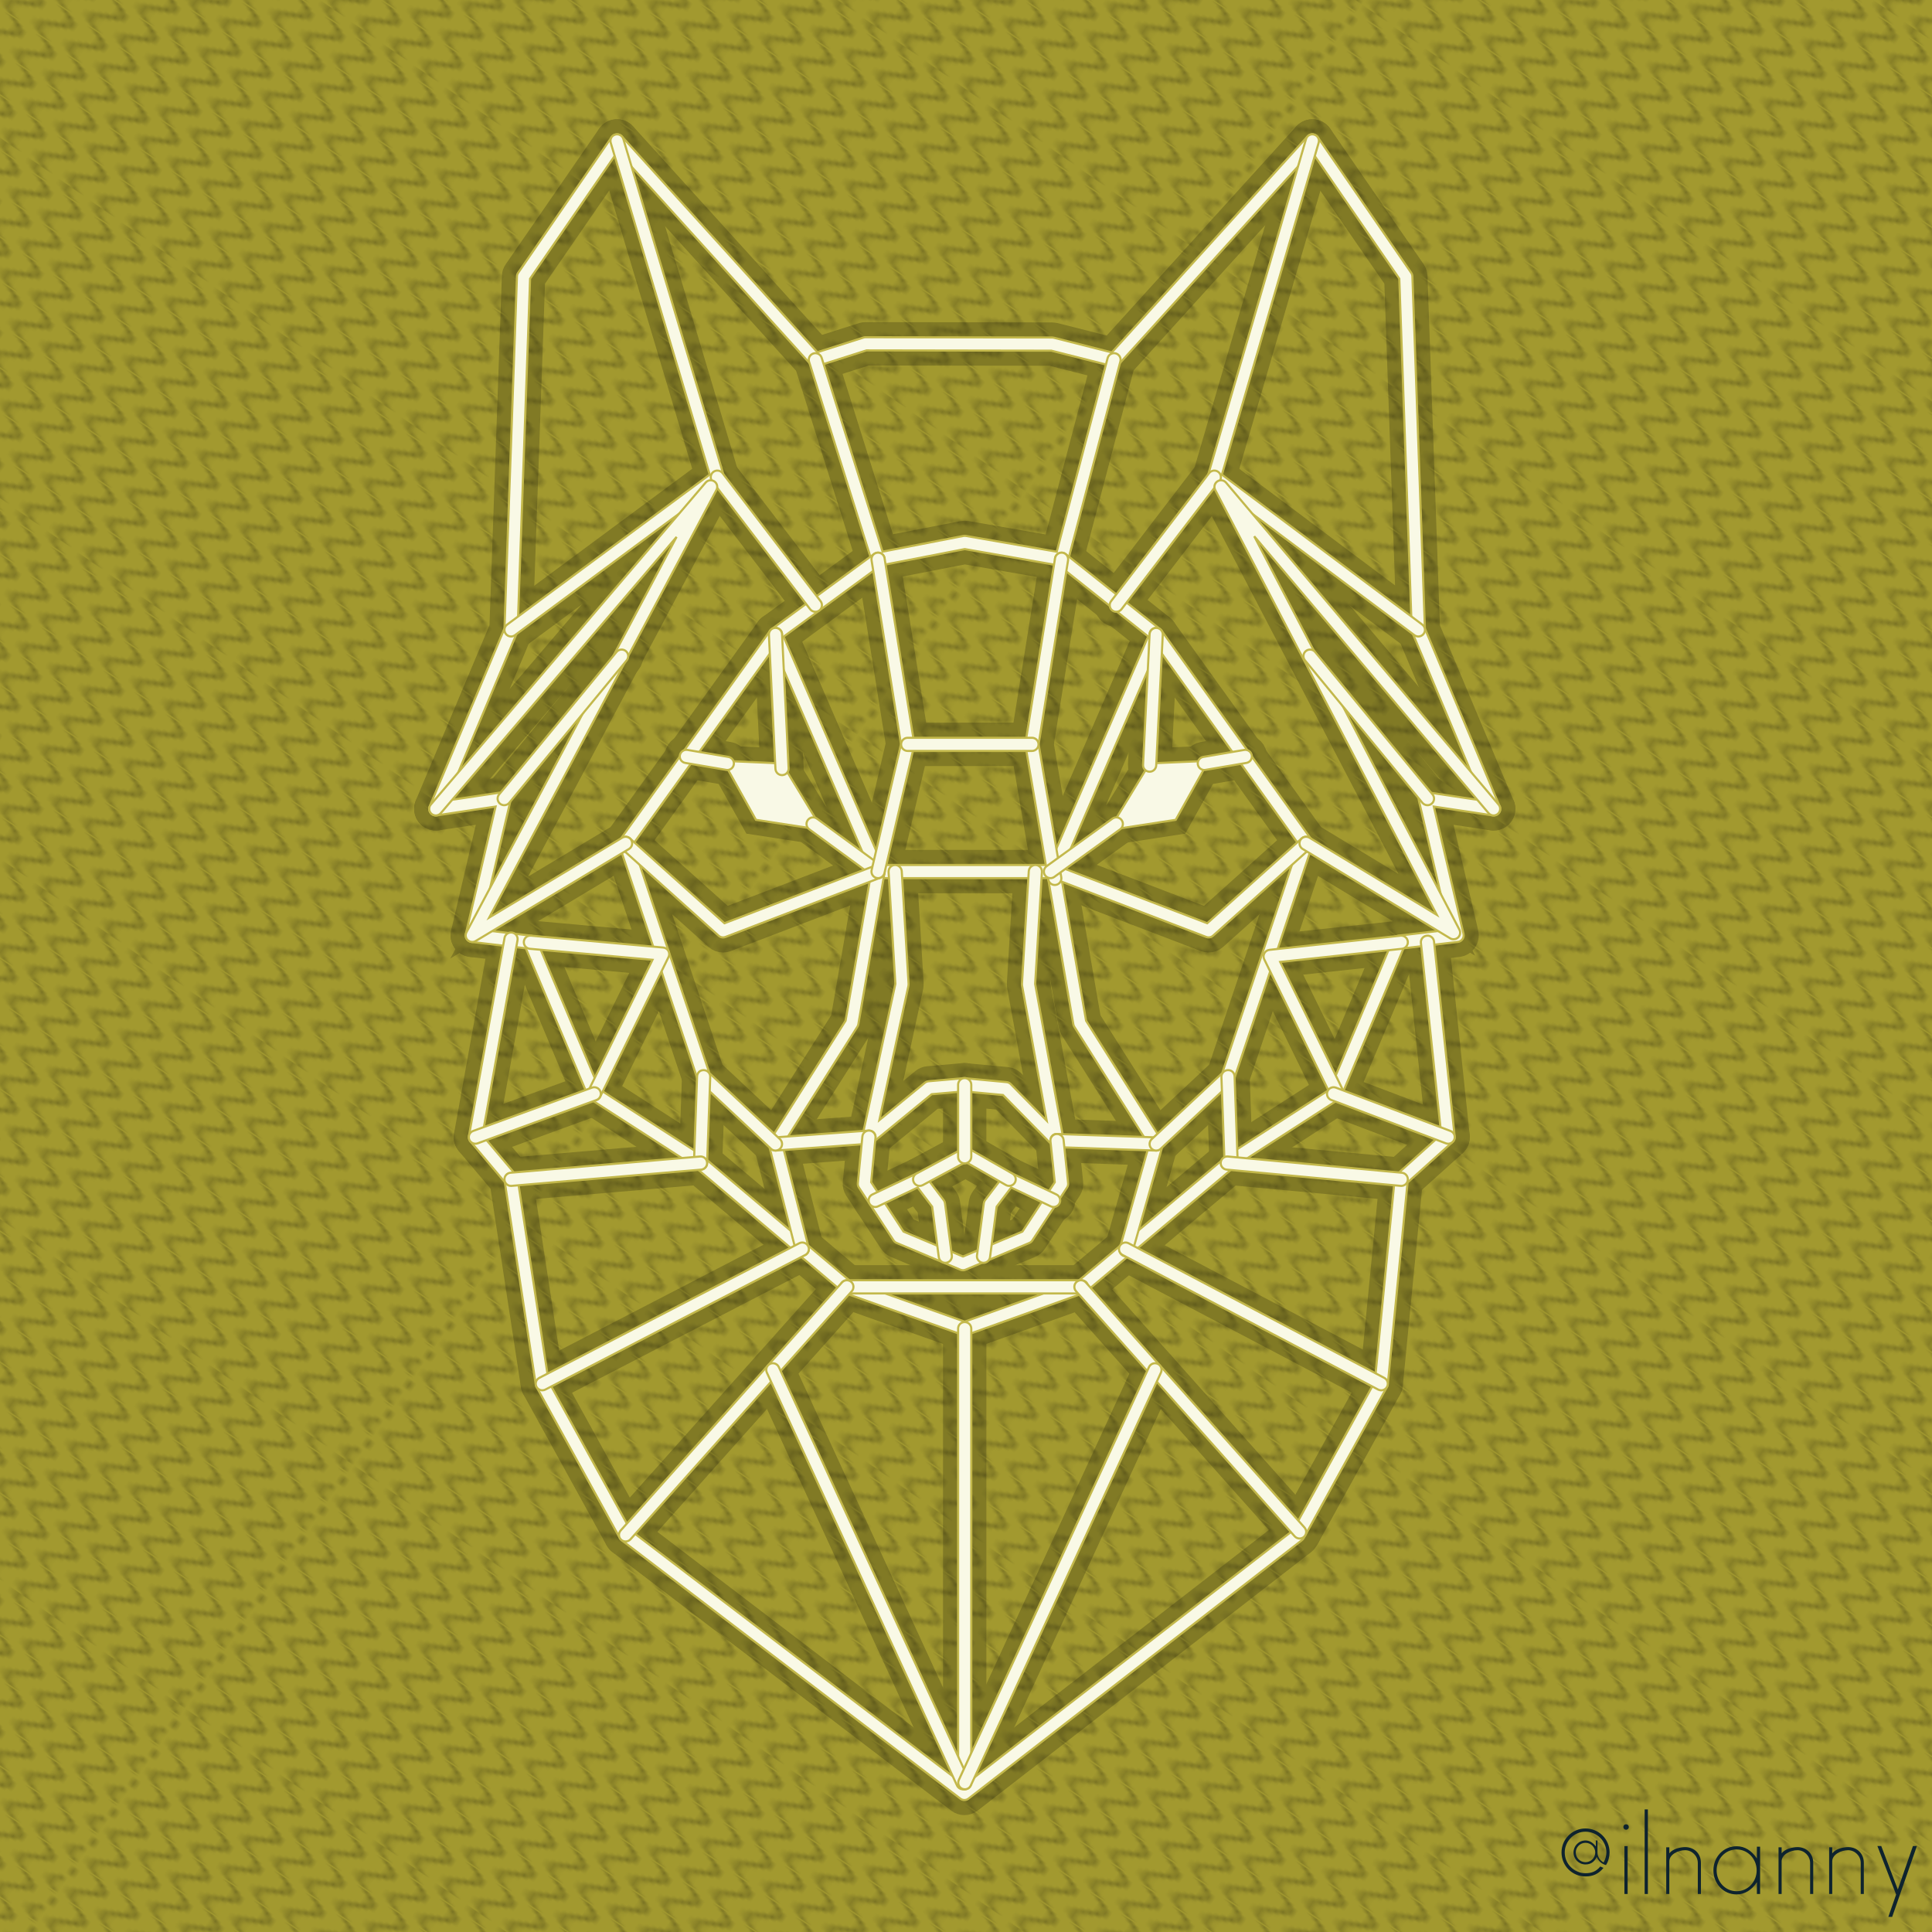 <?xml version="1.0" encoding="UTF-8" standalone="no"?>
<!-- Created with Inkscape (http://www.inkscape.org/) -->

<svg
   xmlns:dc="http://purl.org/dc/elements/1.1/"
   xmlns:cc="http://creativecommons.org/ns#"
   xmlns:rdf="http://www.w3.org/1999/02/22-rdf-syntax-ns#"
   xmlns:svg="http://www.w3.org/2000/svg"
   xmlns="http://www.w3.org/2000/svg"
   xmlns:xlink="http://www.w3.org/1999/xlink"
   xmlns:sodipodi="http://sodipodi.sourceforge.net/DTD/sodipodi-0.dtd"
   xmlns:inkscape="http://www.inkscape.org/namespaces/inkscape"
   width="256"
   height="256"
   viewBox="0 0 256 256"
   id="svg2"
   version="1.1"
   inkscape:version="0.92.1 r"
   sodipodi:docname="lupo-1.svg">
  <defs
     id="defs4">
    <pattern
       inkscape:collect="always"
       xlink:href="#pattern6493"
       id="pattern6497"
       patternTransform="matrix(0.087,-0.126,0.688,0.479,-276.312,1087.033)" />
    <pattern
       inkscape:collect="always"
       xlink:href="#pattern6486"
       id="pattern6493"
       patternTransform="matrix(0.087,-0.126,0.688,0.479,-20.312,1087.033)" />
    <pattern
       inkscape:collect="always"
       xlink:href="#Wavy"
       id="pattern6489"
       patternTransform="translate(0,-796.362)" />
    <pattern
       inkscape:stockid="Wavy"
       id="Wavy"
       height="5.181"
       width="30.066"
       patternUnits="userSpaceOnUse"
       inkscape:collect="always">
      <path
         id="path6391"
         d="M 7.597,0.061 C 5.079,-0.187 2.656,0.302 -0.01,1.788 L -0.01,3.061 C 2.773,1.431 5.173,1.052 7.472,1.280 C 9.770,1.508 11.969,2.361 14.253,3.218 C 18.820,4.931 23.804,6.676 30.066,3.061 L 30.062,1.788 C 23.622,5.497 19.246,3.770 14.691,2.061 C 12.413,1.207 10.115,0.311 7.597,0.061 z "
         style="fill:black;stroke:none;" />
    </pattern>
    <pattern
       patternUnits="userSpaceOnUse"
       width="256"
       height="256"
       patternTransform="translate(0,796.362)"
       id="pattern6486">
      <rect
         style="opacity:0.249;fill:url(#pattern6489);fill-opacity:1;stroke:none;stroke-width:0.451;stroke-linecap:round;stroke-linejoin:bevel;stroke-miterlimit:4;stroke-dasharray:none;stroke-opacity:1"
         id="rect5045"
         width="256"
         height="256"
         x="0"
         y="0" />
    </pattern>
  </defs>
  <sodipodi:namedview
     id="base"
     pagecolor="#ffffff"
     bordercolor="#666666"
     borderopacity="1.0"
     inkscape:pageopacity="0.0"
     inkscape:pageshadow="2"
     inkscape:zoom="1.4492717"
     inkscape:cx="103.49905"
     inkscape:cy="98.031964"
     inkscape:document-units="px"
     inkscape:current-layer="layer1"
     showgrid="false"
     units="px"
     inkscape:showpageshadow="false"
     inkscape:window-width="1280"
     inkscape:window-height="975"
     inkscape:window-x="0"
     inkscape:window-y="23"
     inkscape:window-maximized="1" />
  <g
     inkscape:label="Livello 1"
     inkscape:groupmode="layer"
     id="layer1"
     transform="translate(0,-796.362)">
    <rect
       style="opacity:1;fill:#a2992f;fill-opacity:1;stroke:none;stroke-width:0.451;stroke-linecap:round;stroke-linejoin:bevel;stroke-miterlimit:4;stroke-dasharray:none;stroke-opacity:1"
       id="rect4819"
       width="256"
       height="256"
       x="0"
       y="796.362" />
    <rect
       style="fill:url(#pattern6493);stroke:none"
       width="256"
       height="256"
       x="0"
       y="796.362"
       id="rect6491" />
    <rect
       id="rect6495"
       y="796.362"
       x="-256"
       height="256"
       width="256"
       style="fill:url(#pattern6497);stroke:none"
       transform="scale(-1,1)" />
    <g
       aria-label="@ilnanny"
       style="font-style:normal;font-variant:normal;font-weight:normal;font-stretch:normal;font-size:14.188px;line-height:125%;font-family:Satellite;-inkscape-font-specification:Satellite;letter-spacing:0px;word-spacing:0px;fill:#0e232e;fill-opacity:1;stroke:none;stroke-width:0.355px;stroke-linecap:butt;stroke-linejoin:miter;stroke-opacity:1"
       id="text6888">
      <path
         d="m 211.578,1042.417 c 0.255,0.596 0.681,0.936 1.22,1.078 0.312,-0.454 0.482,-1.163 0.482,-1.674 0,-1.759 -1.433,-3.178 -3.192,-3.178 -1.759,0 -3.178,1.419 -3.178,3.178 0,1.774 1.419,3.178 3.178,3.178 0.965,0 1.717,-0.312 2.384,-1.135 -0.17,-0.071 -0.27,-0.099 -0.426,-0.184 -0.539,0.667 -1.163,0.894 -1.958,0.894 -1.518,0 -2.752,-1.234 -2.752,-2.752 0,-1.504 1.249,-2.752 2.752,-2.752 1.518,0 2.767,1.248 2.767,2.752 0,0.44 -0.128,0.894 -0.369,1.319 -0.525,-0.27 -0.809,-0.78 -0.809,-1.319 v -1.589 h -0.213 v 0.794 c -0.411,-0.539 -0.88,-0.794 -1.376,-0.794 -0.894,0 -1.589,0.724 -1.589,1.589 0,0.88 0.709,1.589 1.589,1.589 0.752,0 1.206,-0.411 1.49,-0.993 z m -0.199,-0.596 c 0,0.709 -0.582,1.291 -1.291,1.291 -0.709,0 -1.291,-0.582 -1.291,-1.291 0,-0.695 0.582,-1.277 1.291,-1.277 0.709,0 1.291,0.582 1.291,1.277 z"
         style="fill:#0e232e;stroke-width:0.355px"
         id="path6894" />
      <path
         d="m 215.471,1038.813 c 0.184,0 0.355,-0.156 0.355,-0.369 0,-0.199 -0.156,-0.355 -0.355,-0.355 -0.213,0 -0.369,0.142 -0.369,0.355 0,0.213 0.156,0.369 0.369,0.369 z m 0.199,8.513 v -6.342 h -0.426 v 6.342 z"
         style="fill:#0e232e;stroke-width:0.355px"
         id="path6896" />
      <path
         d="m 218.352,1047.326 v -11.209 h -0.426 v 11.209 z"
         style="fill:#0e232e;stroke-width:0.355px"
         id="path6898" />
      <path
         d="m 225.381,1047.326 v -4.114 c 0,-1.319 -0.965,-2.1 -2.086,-2.1 -0.596,0 -1.632,0.213 -2.1,0.823 v -0.795 h -0.411 v 6.186 h 0.411 v -4.327 c 0,-0.922 1.178,-1.476 2.1,-1.476 0.894,0 1.674,0.752 1.674,1.688 v 4.114 z"
         style="fill:#0e232e;stroke-width:0.355px"
         id="path6900" />
      <path
         d="m 230.115,1041.424 c 1.49,0 2.653,1.263 2.653,2.767 0,1.518 -1.163,2.767 -2.653,2.767 -1.532,0 -2.653,-1.277 -2.653,-2.767 0,-1.49 1.121,-2.767 2.653,-2.767 z m 3.107,5.902 v -6.271 h -0.426 v 1.561 c -0.681,-1.036 -1.617,-1.617 -2.682,-1.617 -1.774,0 -3.079,1.447 -3.079,3.192 0,1.745 1.305,3.192 3.079,3.192 1.064,0 2.001,-0.582 2.682,-1.617 v 1.561 z"
         style="fill:#0e232e;stroke-width:0.355px"
         id="path6902" />
      <path
         d="m 240.262,1047.326 v -4.114 c 0,-1.319 -0.965,-2.1 -2.086,-2.1 -0.596,0 -1.632,0.213 -2.1,0.823 v -0.795 h -0.411 v 6.186 h 0.411 v -4.327 c 0,-0.922 1.178,-1.476 2.1,-1.476 0.894,0 1.674,0.752 1.674,1.688 v 4.114 z"
         style="fill:#0e232e;stroke-width:0.355px"
         id="path6904" />
      <path
         d="m 246.968,1047.326 v -4.114 c 0,-1.319 -0.965,-2.1 -2.086,-2.1 -0.596,0 -1.632,0.213 -2.1,0.823 v -0.795 h -0.411 v 6.186 h 0.411 v -4.327 c 0,-0.922 1.178,-1.476 2.1,-1.476 0.894,0 1.674,0.752 1.674,1.688 v 4.114 z"
         style="fill:#0e232e;stroke-width:0.355px"
         id="path6906" />
      <path
         d="m 249.275,1040.97 h -0.511 l 2.483,6.427 -1.036,2.965 h 0.511 l 3.277,-9.393 h -0.525 l -2.001,5.774 z"
         style="fill:#0e232e;stroke-width:0.355px"
         id="path6908" />
    </g>
    <g
       style="fill:none;fill-opacity:1;stroke:#111006;stroke-width:3.435;stroke-miterlimit:4;stroke-dasharray:none;stroke-opacity:1;opacity:0.231"
       id="g1913"
       transform="matrix(1.164,0,0,-1.164,-293.192,1327.533)">
      <path
         inkscape:connector-curvature="0"
         id="path1807"
         style="fill:none;fill-opacity:1;fill-rule:nonzero;stroke:#111006;stroke-width:3.435;stroke-miterlimit:4;stroke-dasharray:none;stroke-opacity:1"
         d="m 348.668,310.505 13.03,-4.623 12.92,4.623 17.092,14.358 11.559,7.456 7.176,17.045 c 0.106,0.249 0.336,0.422 0.604,0.454 l 5.784,0.68 -3.442,14.754 c -0.057,0.242 0.01,0.496 0.179,0.679 0.168,0.182 0.415,0.268 0.662,0.233 l 6.465,-0.97 -8.046,19.142 c -0.035,0.083 -0.054,0.173 -0.058,0.264 l -1.42,40.005 -9.978,14.481 -21.942,-24.211 c -0.186,-0.207 -0.469,-0.294 -0.74,-0.224 l -6.949,1.761 -21.037,0.033 -5.598,-1.782 c -0.28,-0.088 -0.586,-0.007 -0.784,0.212 l -21.941,24.211 -9.978,-14.481 -1.419,-40.005 c -0.004,-0.091 -0.024,-0.181 -0.059,-0.264 l -8.047,-19.142 6.466,0.97 c 0.244,0.034 0.494,-0.051 0.662,-0.233 0.169,-0.183 0.236,-0.437 0.18,-0.679 l -3.444,-14.754 5.786,-0.68 c 0.267,-0.032 0.499,-0.205 0.603,-0.454 l 7.176,-17.044 11.483,-7.4 z m 13.031,-6.169 c -0.085,0 -0.17,0.014 -0.251,0.043 l -13.411,4.758 c -0.085,0.03 -0.164,0.075 -0.233,0.134 l -17.081,14.445 -11.601,7.469 c -0.127,0.082 -0.227,0.2 -0.285,0.339 l -7.096,16.855 -6.184,0.728 c -0.212,0.024 -0.404,0.138 -0.527,0.313 -0.122,0.175 -0.165,0.394 -0.116,0.602 l 3.383,14.494 -6.694,-1.004 c -0.265,-0.037 -0.537,0.068 -0.703,0.282 -0.167,0.214 -0.205,0.501 -0.099,0.751 l 8.51,20.245 1.422,40.087 c 0.006,0.143 0.052,0.281 0.133,0.399 l 10.641,15.441 c 0.13,0.189 0.339,0.308 0.567,0.323 0.23,0.015 0.452,-0.075 0.606,-0.245 l 22.254,-24.556 5.25,1.671 c 0.073,0.023 0.15,0.035 0.227,0.035 h 0.001 l 21.247,-0.033 c 0.062,0 0.123,-0.008 0.184,-0.023 l 6.601,-1.673 22.276,24.579 c 0.154,0.17 0.38,0.259 0.605,0.245 0.229,-0.015 0.438,-0.134 0.568,-0.323 l 10.639,-15.441 c 0.081,-0.118 0.127,-0.256 0.133,-0.399 l 1.423,-40.087 8.448,-20.1 c 0.088,-0.123 0.14,-0.273 0.14,-0.436 0,-0.414 -0.335,-0.75 -0.75,-0.75 -0.007,0.001 -0.014,0 -0.02,0 -0.037,0 -0.074,0.003 -0.111,0.008 l -6.692,1.004 3.381,-14.494 c 0.049,-0.208 0.006,-0.427 -0.117,-0.602 -0.122,-0.175 -0.313,-0.289 -0.525,-0.313 l -6.184,-0.728 -7.097,-16.855 c -0.058,-0.139 -0.158,-0.257 -0.285,-0.339 l -11.677,-7.526 -17.12,-14.389 c -0.068,-0.058 -0.145,-0.102 -0.229,-0.132 l -13.298,-4.758 c -0.082,-0.03 -0.167,-0.044 -0.253,-0.044" />
      <path
         inkscape:connector-curvature="0"
         id="path1809"
         style="fill:none;fill-opacity:1;fill-rule:nonzero;stroke:#111006;stroke-width:3.435;stroke-miterlimit:4;stroke-dasharray:none;stroke-opacity:1"
         d="m 372.73,391.921 c -0.043,0 -0.086,0.003 -0.13,0.011 l -10.892,1.894 -9.726,-1.891 c -0.377,-0.071 -0.745,0.147 -0.859,0.511 l -7.137,22.707 c -0.124,0.396 0.096,0.816 0.491,0.94 0.394,0.125 0.817,-0.094 0.941,-0.49 l 6.935,-22.068 9.203,1.79 c 0.092,0.017 0.183,0.018 0.273,0.003 l 10.35,-1.8 5.793,22.041 c 0.107,0.4 0.524,0.637 0.916,0.535 0.401,-0.106 0.641,-0.516 0.535,-0.916 l -5.968,-22.707 c -0.088,-0.335 -0.39,-0.56 -0.725,-0.56" />
      <path
         inkscape:connector-curvature="0"
         id="path1811"
         style="fill:none;fill-opacity:1;fill-rule:nonzero;stroke:#111006;stroke-width:3.435;stroke-miterlimit:4;stroke-dasharray:none;stroke-opacity:1"
         d="m 371.821,356.368 h -19.982 c -0.299,0 -0.57,0.178 -0.689,0.452 l -11.678,26.989 c -0.138,0.322 -0.037,0.696 0.246,0.903 l 11.677,8.564 c 0.335,0.246 0.804,0.173 1.048,-0.161 0.245,-0.334 0.173,-0.804 -0.161,-1.049 l -11.195,-8.21 11.245,-25.988 h 18.997 l 11.255,26.01 -10.322,8.206 c -0.324,0.258 -0.377,0.73 -0.12,1.054 0.258,0.324 0.732,0.377 1.054,0.12 l 10.771,-8.564 c 0.265,-0.211 0.356,-0.574 0.221,-0.885 l -11.678,-26.989 c -0.12,-0.274 -0.39,-0.452 -0.689,-0.452" />
      <path
         inkscape:connector-curvature="0"
         id="path1813"
         style="fill:none;fill-opacity:1;fill-rule:nonzero;stroke:#111006;stroke-width:3.435;stroke-miterlimit:4;stroke-dasharray:none;stroke-opacity:1"
         d="m 343.208,313.389 c -0.334,0 -0.64,0.226 -0.726,0.565 l -3.048,11.967 c -0.051,0.2 -0.018,0.412 0.092,0.586 l 8.614,13.628 2.959,17.111 c 0.071,0.408 0.467,0.681 0.867,0.611 0.408,-0.07 0.682,-0.459 0.611,-0.867 l -2.984,-17.258 c -0.017,-0.096 -0.053,-0.189 -0.106,-0.273 l -8.52,-13.481 2.969,-11.654 c 0.102,-0.401 -0.14,-0.809 -0.541,-0.912 -0.063,-0.016 -0.125,-0.023 -0.187,-0.023" />
      <path
         inkscape:connector-curvature="0"
         id="path1815"
         style="fill:none;fill-opacity:1;fill-rule:nonzero;stroke:#111006;stroke-width:3.435;stroke-miterlimit:4;stroke-dasharray:none;stroke-opacity:1"
         d="m 380.083,313.299 c -0.067,0 -0.136,0.009 -0.204,0.028 -0.398,0.113 -0.631,0.528 -0.518,0.927 l 3.326,11.734 -8.516,13.471 c -0.053,0.084 -0.089,0.176 -0.105,0.273 l -2.985,17.258 c -0.07,0.408 0.203,0.796 0.611,0.867 0.403,0.068 0.796,-0.203 0.868,-0.611 l 2.959,-17.111 8.614,-13.628 c 0.114,-0.18 0.145,-0.4 0.088,-0.606 l -3.416,-12.057 c -0.094,-0.33 -0.395,-0.545 -0.722,-0.545" />
      <path
         inkscape:connector-curvature="0"
         id="path1817"
         style="fill:none;fill-opacity:1;fill-rule:nonzero;stroke:#111006;stroke-width:3.435;stroke-miterlimit:4;stroke-dasharray:none;stroke-opacity:1"
         d="m 372.21,325.746 c -0.196,0 -0.391,0.077 -0.535,0.224 l -5.614,5.709 -4.431,0.416 -3.689,-0.325 -6.666,-5.465 c -0.247,-0.202 -0.594,-0.226 -0.866,-0.06 -0.272,0.167 -0.41,0.487 -0.343,0.799 l 3.742,17.286 -0.773,12.743 c -0.024,0.414 0.29,0.769 0.704,0.794 0.379,0.029 0.769,-0.289 0.794,-0.703 l 0.779,-12.846 c 0.003,-0.068 -0.002,-0.137 -0.016,-0.204 l -3.308,-15.285 5.181,4.248 c 0.117,0.096 0.26,0.154 0.41,0.167 l 3.795,0.334 c 0.063,0.017 0.128,0.026 0.195,0.026 h 0.13 c 0.071,0 0.139,-0.01 0.204,-0.028 l 4.571,-0.43 c 0.175,-0.016 0.34,-0.094 0.464,-0.22 l 4.096,-4.165 -2.806,15.377 c -0.011,0.059 -0.014,0.12 -0.011,0.18 l 0.778,12.846 c 0.025,0.413 0.412,0.722 0.794,0.703 0.414,-0.025 0.729,-0.38 0.704,-0.794 l -0.773,-12.755 3.228,-17.687 c 0.059,-0.324 -0.1,-0.649 -0.392,-0.8 -0.11,-0.058 -0.228,-0.085 -0.346,-0.085" />
      <path
         inkscape:connector-curvature="0"
         id="path1819"
         style="fill:none;fill-opacity:1;fill-rule:nonzero;stroke:#111006;stroke-width:3.435;stroke-miterlimit:4;stroke-dasharray:none;stroke-opacity:1"
         d="m 340.159,325.356 c -0.389,0 -0.718,0.301 -0.747,0.695 -0.03,0.413 0.28,0.773 0.693,0.803 l 10.64,0.778 c 0.413,0.027 0.772,-0.28 0.803,-0.693 0.03,-0.413 -0.281,-0.773 -0.694,-0.803 l -10.639,-0.778 c -0.019,-0.002 -0.037,-0.002 -0.056,-0.002" />
      <path
         inkscape:connector-curvature="0"
         id="path1821"
         style="fill:none;fill-opacity:1;fill-rule:nonzero;stroke:#111006;stroke-width:3.435;stroke-miterlimit:4;stroke-dasharray:none;stroke-opacity:1"
         d="m 383.499,325.356 c -0.008,0 -0.017,0 -0.025,0 l -11.289,0.39 c -0.415,0.014 -0.739,0.361 -0.725,0.775 0.015,0.413 0.318,0.76 0.775,0.724 l 11.289,-0.39 c 0.414,-0.014 0.739,-0.361 0.725,-0.775 -0.015,-0.405 -0.348,-0.724 -0.75,-0.724" />
      <path
         inkscape:connector-curvature="0"
         id="path1823"
         style="fill:none;fill-opacity:1;fill-rule:nonzero;stroke:#111006;stroke-width:3.435;stroke-miterlimit:4;stroke-dasharray:none;stroke-opacity:1"
         d="m 361.505,311.732 c -0.099,0 -0.197,0.02 -0.29,0.059 l -7.267,3.049 c -0.137,0.057 -0.254,0.155 -0.336,0.28 l -3.958,6.034 c -0.093,0.143 -0.135,0.313 -0.119,0.484 l 0.519,5.32 c 0.04,0.412 0.405,0.71 0.819,0.673 0.412,-0.04 0.714,-0.407 0.673,-0.819 l -0.492,-5.057 3.686,-5.621 6.765,-2.838 6.765,2.838 3.685,5.619 -0.491,4.664 c -0.043,0.412 0.256,0.781 0.668,0.825 0.406,0.033 0.78,-0.256 0.824,-0.668 l 0.519,-4.93 c 0.017,-0.173 -0.025,-0.346 -0.119,-0.49 l -3.957,-6.034 c -0.083,-0.125 -0.2,-0.223 -0.337,-0.28 l -7.267,-3.049 c -0.093,-0.039 -0.191,-0.059 -0.29,-0.059" />
      <path
         inkscape:connector-curvature="0"
         id="path1825"
         style="fill:none;fill-opacity:1;fill-rule:nonzero;stroke:#111006;stroke-width:3.435;stroke-miterlimit:4;stroke-dasharray:none;stroke-opacity:1"
         d="m 374.997,309.094 h -26.709 c -0.414,0 -0.75,0.336 -0.75,0.75 0,0.414 0.336,0.75 0.75,0.75 h 26.709 c 0.414,0 0.75,-0.336 0.75,-0.75 0,-0.414 -0.336,-0.75 -0.75,-0.75" />
      <path
         inkscape:connector-curvature="0"
         id="path1827"
         style="fill:none;fill-opacity:1;fill-rule:nonzero;stroke:#111006;stroke-width:3.435;stroke-miterlimit:4;stroke-dasharray:none;stroke-opacity:1"
         d="m 340.161,325.356 c -0.184,0 -0.368,0.067 -0.513,0.203 l -8.175,7.655 c -0.09,0.085 -0.159,0.191 -0.198,0.309 l -8.888,26.568 c -0.078,0.228 -0.04,0.48 0.101,0.676 l 17.064,23.778 c 0.241,0.336 0.709,0.414 1.046,0.171 0.336,-0.241 0.414,-0.71 0.172,-1.046 l -16.839,-23.466 8.707,-26.025 8.036,-7.526 c 0.302,-0.283 0.318,-0.758 0.035,-1.06 -0.149,-0.157 -0.348,-0.237 -0.548,-0.237" />
      <path
         inkscape:connector-curvature="0"
         id="path1829"
         style="fill:none;fill-opacity:1;fill-rule:nonzero;stroke:#111006;stroke-width:3.435;stroke-miterlimit:4;stroke-dasharray:none;stroke-opacity:1"
         d="m 345.529,361.838 -4.623,7.591 -6.714,0.292 3.746,-6.715 z" />
      <path
         inkscape:connector-curvature="0"
         id="path1831"
         style="fill:none;fill-opacity:1;fill-rule:nonzero;stroke:#111006;stroke-width:3.435;stroke-miterlimit:4;stroke-dasharray:none;stroke-opacity:1"
         d="m 351.837,356.368 c -0.153,0 -0.309,0.047 -0.442,0.145 l -7.396,5.417 c -0.334,0.245 -0.406,0.714 -0.162,1.048 0.244,0.334 0.713,0.409 1.049,0.162 l 7.395,-5.417 c 0.334,-0.245 0.407,-0.714 0.163,-1.048 -0.148,-0.2 -0.375,-0.307 -0.607,-0.307" />
      <path
         inkscape:connector-curvature="0"
         id="path1833"
         style="fill:none;fill-opacity:1;fill-rule:nonzero;stroke:#111006;stroke-width:3.435;stroke-miterlimit:4;stroke-dasharray:none;stroke-opacity:1"
         d="m 340.906,368.095 c -0.397,0 -0.728,0.312 -0.748,0.713 l -0.746,15.263 c -0.021,0.414 0.299,0.766 0.712,0.786 0.419,0.019 0.766,-0.299 0.786,-0.713 l 0.746,-15.262 c 0.021,-0.414 -0.299,-0.766 -0.712,-0.786 -0.013,0 -0.025,-10e-4 -0.038,-10e-4" />
      <path
         inkscape:connector-curvature="0"
         id="path1835"
         style="fill:none;fill-opacity:1;fill-rule:nonzero;stroke:#111006;stroke-width:3.435;stroke-miterlimit:4;stroke-dasharray:none;stroke-opacity:1"
         d="m 334.679,368.679 c -0.042,0 -0.084,0.003 -0.127,0.011 l -4.663,0.795 c -0.408,0.07 -0.683,0.457 -0.613,0.865 0.07,0.408 0.459,0.681 0.865,0.614 l 4.663,-0.796 c 0.408,-0.07 0.683,-0.457 0.613,-0.865 -0.062,-0.366 -0.38,-0.624 -0.738,-0.624" />
      <path
         inkscape:connector-curvature="0"
         id="path1837"
         style="fill:none;fill-opacity:1;fill-rule:nonzero;stroke:#111006;stroke-width:3.435;stroke-miterlimit:4;stroke-dasharray:none;stroke-opacity:1"
         d="m 334.192,349.621 c -0.182,0 -0.361,0.066 -0.501,0.192 l -11.095,9.959 c -0.308,0.277 -0.334,0.751 -0.057,1.059 0.278,0.309 0.752,0.333 1.059,0.057 l 10.754,-9.653 17.219,6.584 c 0.388,0.148 0.82,-0.046 0.968,-0.432 0.148,-0.387 -0.046,-0.821 -0.433,-0.969 l -17.646,-6.748 c -0.087,-0.033 -0.178,-0.049 -0.268,-0.049" />
      <path
         inkscape:connector-curvature="0"
         id="path1839"
         style="fill:none;fill-opacity:1;fill-rule:nonzero;stroke:#111006;stroke-width:3.435;stroke-miterlimit:4;stroke-dasharray:none;stroke-opacity:1"
         d="m 319.528,331.065 c -0.11,0 -0.223,0.024 -0.329,0.076 -0.372,0.182 -0.525,0.632 -0.344,1.004 l 7.307,14.927 -13.966,1.254 c -0.412,0.037 -0.717,0.401 -0.68,0.814 0.037,0.413 0.384,0.723 0.815,0.68 l 15.052,-1.352 c 0.246,-0.022 0.464,-0.164 0.585,-0.379 0.122,-0.215 0.129,-0.476 0.021,-0.697 l -7.786,-15.907 c -0.13,-0.266 -0.398,-0.42 -0.675,-0.42" />
      <path
         inkscape:connector-curvature="0"
         id="path1841"
         style="fill:none;fill-opacity:1;fill-rule:nonzero;stroke:#111006;stroke-width:3.435;stroke-miterlimit:4;stroke-dasharray:none;stroke-opacity:1"
         d="m 331.629,323.183 c -0.009,0 -0.017,0 -0.027,0 -0.414,0.016 -0.738,0.363 -0.722,0.777 l 0.357,9.829 c 0.014,0.413 0.326,0.745 0.776,0.722 0.414,-0.015 0.737,-0.363 0.721,-0.777 l -0.356,-9.828 c -0.015,-0.405 -0.347,-0.723 -0.749,-0.723" />
      <path
         inkscape:connector-curvature="0"
         id="path1843"
         style="fill:none;fill-opacity:1;fill-rule:nonzero;stroke:#111006;stroke-width:3.435;stroke-miterlimit:4;stroke-dasharray:none;stroke-opacity:1"
         d="m 310.058,383.877 c -0.23,0 -0.457,0.105 -0.603,0.304 -0.247,0.333 -0.177,0.803 0.156,1.049 l 23.062,17.074 -11.267,37.774 c -0.119,0.397 0.107,0.815 0.504,0.933 0.403,0.121 0.815,-0.107 0.933,-0.504 l 11.418,-38.278 c 0.09,-0.303 -0.018,-0.63 -0.272,-0.817 l -23.486,-17.388 c -0.133,-0.099 -0.291,-0.147 -0.445,-0.147" />
      <path
         inkscape:connector-curvature="0"
         id="path1845"
         style="fill:none;fill-opacity:1;fill-rule:nonzero;stroke:#111006;stroke-width:3.435;stroke-miterlimit:4;stroke-dasharray:none;stroke-opacity:1"
         d="m 344.702,386.688 c -0.226,0 -0.449,0.101 -0.597,0.294 l -11.159,14.576 c -0.252,0.329 -0.189,0.8 0.14,1.052 0.329,0.252 0.801,0.188 1.052,-0.14 l 11.159,-14.576 c 0.252,-0.329 0.189,-0.8 -0.14,-1.052 -0.136,-0.104 -0.297,-0.154 -0.455,-0.154" />
      <path
         inkscape:connector-curvature="0"
         id="path1847"
         style="fill:none;fill-opacity:1;fill-rule:nonzero;stroke:#111006;stroke-width:3.435;stroke-miterlimit:4;stroke-dasharray:none;stroke-opacity:1"
         d="m 305.645,349.102 c -0.187,0 -0.373,0.07 -0.517,0.206 -0.244,0.232 -0.303,0.598 -0.145,0.896 l 23.92,45.009 -26.84,-31.445 c -0.27,-0.316 -0.742,-0.352 -1.058,-0.083 -0.314,0.268 -0.352,0.742 -0.083,1.057 l 31.288,36.656 c 0.249,0.292 0.676,0.348 0.993,0.133 0.316,-0.215 0.42,-0.634 0.24,-0.972 l -25.868,-48.673 15.136,9.087 c 0.354,0.214 0.816,0.097 1.029,-0.257 0.214,-0.355 0.098,-0.816 -0.257,-1.029 l -17.452,-10.478 c -0.119,-0.072 -0.253,-0.107 -0.386,-0.107" />
      <path
         inkscape:connector-curvature="0"
         id="path1849"
         style="fill:none;fill-opacity:1;fill-rule:nonzero;stroke:#111006;stroke-width:3.435;stroke-miterlimit:4;stroke-dasharray:none;stroke-opacity:1"
         d="m 309.279,364.672 c -0.168,0 -0.337,0.056 -0.477,0.171 -0.32,0.264 -0.365,0.736 -0.102,1.056 l 13.368,16.218 c 0.264,0.319 0.736,0.365 1.056,0.101 0.32,-0.263 0.365,-0.735 0.102,-1.055 l -13.368,-16.218 c -0.148,-0.18 -0.363,-0.273 -0.579,-0.273" />
      <path
         inkscape:connector-curvature="0"
         id="path1851"
         style="fill:none;fill-opacity:1;fill-rule:nonzero;stroke:#111006;stroke-width:3.435;stroke-miterlimit:4;stroke-dasharray:none;stroke-opacity:1"
         d="m 383.499,325.356 c -0.2,0 -0.399,0.08 -0.548,0.237 -0.282,0.302 -0.267,0.777 0.035,1.06 l 8.035,7.526 8.707,26.025 -16.838,23.466 c -0.241,0.336 -0.164,0.805 0.172,1.046 0.337,0.242 0.805,0.164 1.046,-0.171 l 17.063,-23.779 c 0.14,-0.195 0.179,-0.447 0.101,-0.675 l -8.888,-26.568 c -0.039,-0.118 -0.108,-0.224 -0.198,-0.309 l -8.174,-7.655 c -0.145,-0.136 -0.329,-0.203 -0.513,-0.203" />
      <path
         inkscape:connector-curvature="0"
         id="path1853"
         style="fill:none;fill-opacity:1;fill-rule:nonzero;stroke:#111006;stroke-width:3.435;stroke-miterlimit:4;stroke-dasharray:none;stroke-opacity:1"
         d="m 378.13,361.838 4.623,7.591 6.714,0.292 -3.746,-6.715 z" />
      <path
         inkscape:connector-curvature="0"
         id="path1855"
         style="fill:none;fill-opacity:1;fill-rule:nonzero;stroke:#111006;stroke-width:3.435;stroke-miterlimit:4;stroke-dasharray:none;stroke-opacity:1"
         d="m 382.754,368.484 c -0.013,0 -0.025,10e-4 -0.038,10e-4 -0.414,0.021 -0.732,0.373 -0.712,0.787 l 0.746,14.873 c 0.022,0.414 0.374,0.723 0.786,0.712 0.414,-0.021 0.733,-0.373 0.712,-0.787 l -0.746,-14.874 c -0.02,-0.4 -0.351,-0.712 -0.748,-0.712" />
      <path
         inkscape:connector-curvature="0"
         id="path1857"
         style="fill:none;fill-opacity:1;fill-rule:nonzero;stroke:#111006;stroke-width:3.435;stroke-miterlimit:4;stroke-dasharray:none;stroke-opacity:1"
         d="m 388.98,368.679 c -0.358,0 -0.676,0.258 -0.738,0.624 -0.07,0.408 0.205,0.796 0.613,0.865 l 4.664,0.796 c 0.409,0.067 0.796,-0.206 0.865,-0.614 0.07,-0.408 -0.205,-0.796 -0.613,-0.865 l -4.664,-0.795 c -0.043,-0.008 -0.085,-0.011 -0.127,-0.011" />
      <path
         inkscape:connector-curvature="0"
         id="path1859"
         style="fill:none;fill-opacity:1;fill-rule:nonzero;stroke:#111006;stroke-width:3.435;stroke-miterlimit:4;stroke-dasharray:none;stroke-opacity:1"
         d="m 389.468,349.621 c -0.09,0 -0.181,0.016 -0.268,0.049 l -17.647,6.748 c -0.387,0.148 -0.581,0.582 -0.433,0.969 0.148,0.386 0.58,0.581 0.968,0.432 l 17.22,-6.584 10.753,9.653 c 0.307,0.277 0.782,0.253 1.058,-0.057 0.278,-0.308 0.252,-0.782 -0.056,-1.059 l -11.094,-9.959 c -0.14,-0.126 -0.319,-0.192 -0.501,-0.192" />
      <path
         inkscape:connector-curvature="0"
         id="path1861"
         style="fill:none;fill-opacity:1;fill-rule:nonzero;stroke:#111006;stroke-width:3.435;stroke-miterlimit:4;stroke-dasharray:none;stroke-opacity:1"
         d="m 404.131,331.065 c -0.277,0 -0.544,0.154 -0.675,0.42 l -7.658,15.644 c -0.107,0.22 -0.101,0.478 0.017,0.692 0.118,0.214 0.334,0.357 0.576,0.384 l 14.925,1.613 c 0.405,0.045 0.782,-0.252 0.827,-0.665 0.044,-0.411 -0.254,-0.781 -0.665,-0.826 l -13.863,-1.499 7.189,-14.683 c 0.181,-0.372 0.028,-0.822 -0.344,-1.004 -0.106,-0.052 -0.219,-0.076 -0.329,-0.076" />
      <path
         inkscape:connector-curvature="0"
         id="path1863"
         style="fill:none;fill-opacity:1;fill-rule:nonzero;stroke:#111006;stroke-width:3.435;stroke-miterlimit:4;stroke-dasharray:none;stroke-opacity:1"
         d="m 392.031,323.183 c -0.402,0 -0.734,0.318 -0.749,0.723 l -0.357,9.828 c -0.016,0.414 0.307,0.762 0.721,0.777 0.463,0.027 0.762,-0.308 0.777,-0.722 l 0.357,-9.829 c 0.016,-0.414 -0.308,-0.761 -0.722,-0.777 -0.009,0 -0.018,0 -0.027,0" />
      <path
         inkscape:connector-curvature="0"
         id="path1865"
         style="fill:none;fill-opacity:1;fill-rule:nonzero;stroke:#111006;stroke-width:3.435;stroke-miterlimit:4;stroke-dasharray:none;stroke-opacity:1"
         d="m 413.342,383.877 c -0.156,0 -0.314,0.049 -0.448,0.149 l -23.227,17.388 c -0.25,0.187 -0.358,0.51 -0.27,0.81 l 11.159,38.279 c 0.115,0.397 0.53,0.625 0.93,0.51 0.397,-0.116 0.626,-0.532 0.509,-0.93 l -11.013,-37.78 22.81,-17.075 c 0.332,-0.249 0.4,-0.719 0.152,-1.05 -0.148,-0.197 -0.374,-0.301 -0.602,-0.301" />
      <path
         inkscape:connector-curvature="0"
         id="path1867"
         style="fill:none;fill-opacity:1;fill-rule:nonzero;stroke:#111006;stroke-width:3.435;stroke-miterlimit:4;stroke-dasharray:none;stroke-opacity:1"
         d="m 378.956,386.688 c -0.158,0 -0.319,0.05 -0.455,0.154 -0.329,0.252 -0.392,0.723 -0.14,1.052 l 11.159,14.576 c 0.251,0.328 0.723,0.392 1.052,0.14 0.329,-0.252 0.392,-0.723 0.14,-1.052 l -11.159,-14.576 c -0.148,-0.193 -0.371,-0.294 -0.597,-0.294" />
      <path
         inkscape:connector-curvature="0"
         id="path1869"
         style="fill:none;fill-opacity:1;fill-rule:nonzero;stroke:#111006;stroke-width:3.435;stroke-miterlimit:4;stroke-dasharray:none;stroke-opacity:1"
         d="m 417.349,349.41 c -0.134,0 -0.269,0.036 -0.389,0.108 l -16.787,10.17 c -0.354,0.215 -0.468,0.676 -0.253,1.031 0.215,0.354 0.677,0.466 1.031,0.252 l 14.493,-8.78 -25.23,48.373 c -0.177,0.339 -0.07,0.757 0.247,0.97 0.318,0.212 0.743,0.153 0.99,-0.139 l 31.028,-36.656 c 0.267,-0.316 0.228,-0.789 -0.088,-1.057 -0.315,-0.268 -0.788,-0.228 -1.057,0.088 l -26.674,31.513 23.354,-44.776 c 0.155,-0.299 0.094,-0.664 -0.152,-0.894 -0.143,-0.134 -0.328,-0.203 -0.513,-0.203" />
      <path
         inkscape:connector-curvature="0"
         id="path1871"
         style="fill:none;fill-opacity:1;fill-rule:nonzero;stroke:#111006;stroke-width:3.435;stroke-miterlimit:4;stroke-dasharray:none;stroke-opacity:1"
         d="m 414.381,364.672 c -0.216,0 -0.431,0.093 -0.579,0.273 l -13.368,16.218 c -0.263,0.32 -0.218,0.792 0.102,1.055 0.32,0.264 0.792,0.218 1.056,-0.101 l 13.368,-16.218 c 0.263,-0.32 0.218,-0.792 -0.102,-1.056 -0.14,-0.115 -0.309,-0.171 -0.477,-0.171" />
      <path
         inkscape:connector-curvature="0"
         id="path1873"
         style="fill:none;fill-opacity:1;fill-rule:nonzero;stroke:#111006;stroke-width:3.435;stroke-miterlimit:4;stroke-dasharray:none;stroke-opacity:1"
         d="m 351.839,356.368 c -0.057,0 -0.114,0.006 -0.171,0.02 -0.403,0.094 -0.654,0.497 -0.561,0.9 l 3.341,14.335 -3.35,20.93 c -0.066,0.409 0.213,0.794 0.622,0.859 0.413,0.065 0.793,-0.214 0.858,-0.622 l 3.374,-21.075 c 0.016,-0.096 0.013,-0.194 -0.01,-0.289 l -3.374,-14.478 c -0.081,-0.346 -0.388,-0.58 -0.729,-0.58" />
      <path
         inkscape:connector-curvature="0"
         id="path1875"
         style="fill:none;fill-opacity:1;fill-rule:nonzero;stroke:#111006;stroke-width:3.435;stroke-miterlimit:4;stroke-dasharray:none;stroke-opacity:1"
         d="m 371.954,355.59 c -0.358,0 -0.676,0.258 -0.738,0.624 l -2.6,15.256 c -0.013,0.081 -0.014,0.164 -10e-4,0.245 l 3.373,21.075 c 0.066,0.408 0.449,0.686 0.859,0.622 0.409,-0.066 0.687,-0.45 0.622,-0.86 l -3.354,-20.952 2.579,-15.134 c 0.07,-0.408 -0.205,-0.796 -0.613,-0.865 -0.043,-0.008 -0.085,-0.011 -0.127,-0.011" />
      <path
         inkscape:connector-curvature="0"
         id="path1877"
         style="fill:none;fill-opacity:1;fill-rule:nonzero;stroke:#111006;stroke-width:3.435;stroke-miterlimit:4;stroke-dasharray:none;stroke-opacity:1"
         d="m 369.356,370.847 h -14.144 c -0.414,0 -0.75,0.336 -0.75,0.75 0,0.414 0.336,0.75 0.75,0.75 h 14.144 c 0.414,0 0.75,-0.336 0.75,-0.75 0,-0.414 -0.336,-0.75 -0.75,-0.75" />
      <path
         inkscape:connector-curvature="0"
         id="path1879"
         style="fill:none;fill-opacity:1;fill-rule:nonzero;stroke:#111006;stroke-width:3.435;stroke-miterlimit:4;stroke-dasharray:none;stroke-opacity:1"
         d="m 359.493,312.576 c -0.371,0 -0.693,0.275 -0.742,0.652 l -0.754,5.739 -1.652,2.178 -4.509,-2.139 c -0.375,-0.178 -0.821,-0.018 -0.999,0.356 -0.178,0.374 -0.018,0.821 0.356,0.999 l 5.06,2.401 c 0.318,0.152 0.704,0.059 0.919,-0.225 l 2.14,-2.822 c 0.079,-0.103 0.129,-0.226 0.146,-0.355 l 0.779,-5.936 c 0.055,-0.411 -0.234,-0.788 -0.645,-0.842 -0.034,-0.004 -0.067,-0.006 -0.099,-0.006" />
      <path
         inkscape:connector-curvature="0"
         id="path1881"
         style="fill:none;fill-opacity:1;fill-rule:nonzero;stroke:#111006;stroke-width:3.435;stroke-miterlimit:4;stroke-dasharray:none;stroke-opacity:1"
         d="m 363.843,312.576 c -0.032,0 -0.065,0.002 -0.099,0.006 -0.41,0.054 -0.7,0.431 -0.645,0.842 l 0.778,5.936 c 0.017,0.129 0.067,0.252 0.146,0.356 l 2.141,2.821 c 0.215,0.284 0.6,0.377 0.919,0.225 l 5.059,-2.401 c 0.374,-0.178 0.534,-0.625 0.356,-0.999 -0.177,-0.374 -0.623,-0.535 -0.999,-0.356 l -4.508,2.139 -1.653,-2.178 -0.753,-5.739 c -0.049,-0.377 -0.371,-0.652 -0.742,-0.652" />
      <path
         inkscape:connector-curvature="0"
         id="path1883"
         style="fill:none;fill-opacity:1;fill-rule:nonzero;stroke:#111006;stroke-width:3.435;stroke-miterlimit:4;stroke-dasharray:none;stroke-opacity:1"
         d="m 356.575,321.334 c -0.268,0 -0.526,0.143 -0.662,0.395 -0.195,0.365 -0.059,0.82 0.307,1.016 l 5.254,2.821 c 0.227,0.122 0.502,0.119 0.727,-0.009 l 4.933,-2.822 c 0.36,-0.206 0.484,-0.664 0.279,-1.024 -0.206,-0.357 -0.664,-0.484 -1.023,-0.278 l -4.573,2.615 -4.889,-2.625 c -0.112,-0.06 -0.234,-0.089 -0.353,-0.089" />
      <path
         inkscape:connector-curvature="0"
         id="path1885"
         style="fill:none;fill-opacity:1;fill-rule:nonzero;stroke:#111006;stroke-width:3.435;stroke-miterlimit:4;stroke-dasharray:none;stroke-opacity:1"
         d="m 361.7,323.896 c -0.414,0 -0.75,0.336 -0.75,0.75 v 8.208 c 0,0.414 0.336,0.75 0.75,0.75 0.414,0 0.75,-0.336 0.75,-0.75 v -8.208 c 0,-0.414 -0.336,-0.75 -0.75,-0.75" />
      <path
         inkscape:connector-curvature="0"
         id="path1887"
         style="fill:none;fill-opacity:1;fill-rule:nonzero;stroke:#111006;stroke-width:3.435;stroke-miterlimit:4;stroke-dasharray:none;stroke-opacity:1"
         d="m 371.465,356.368 c -0.232,0 -0.462,0.108 -0.608,0.311 -0.244,0.336 -0.168,0.804 0.168,1.047 l 7.493,5.417 c 0.335,0.242 0.804,0.167 1.047,-0.168 0.243,-0.336 0.168,-0.805 -0.168,-1.048 l -7.494,-5.417 c -0.132,-0.096 -0.286,-0.142 -0.438,-0.142" />
      <path
         inkscape:connector-curvature="0"
         id="path1889"
         style="fill:none;fill-opacity:1;fill-rule:nonzero;stroke:#111006;stroke-width:3.435;stroke-miterlimit:4;stroke-dasharray:none;stroke-opacity:1"
         d="m 361.668,251.424 c -0.16,0 -0.32,0.051 -0.455,0.153 l -38.571,29.433 c -0.083,0.063 -0.152,0.143 -0.203,0.234 l -9.478,17.208 c -0.042,0.077 -0.071,0.161 -0.084,0.248 l -3.529,23.061 -3.919,4.64 c -0.144,0.17 -0.204,0.396 -0.165,0.616 l 4.054,22.548 c 0.074,0.407 0.463,0.675 0.871,0.605 0.408,-0.073 0.679,-0.463 0.606,-0.871 l -3.992,-22.2 3.827,-4.531 c 0.089,-0.106 0.147,-0.234 0.168,-0.371 l 3.542,-23.138 9.338,-16.952 37.986,-28.987 37.392,28.984 9.328,16.936 2.266,23.117 c 0.018,0.186 0.106,0.359 0.245,0.484 l 5.051,4.545 -2.311,21.808 c -0.043,0.412 0.255,0.781 0.667,0.825 0.423,0.046 0.781,-0.255 0.825,-0.667 l 2.351,-22.188 c 0.026,-0.24 -0.065,-0.477 -0.244,-0.637 l -5.12,-4.606 -2.253,-22.981 c -0.009,-0.101 -0.04,-0.199 -0.089,-0.288 l -9.477,-17.208 c -0.05,-0.09 -0.117,-0.168 -0.197,-0.231 l -37.97,-29.432 c -0.136,-0.104 -0.298,-0.157 -0.46,-0.157" />
      <path
         inkscape:connector-curvature="0"
         id="path1891"
         style="fill:none;fill-opacity:1;fill-rule:nonzero;stroke:#111006;stroke-width:3.435;stroke-miterlimit:4;stroke-dasharray:none;stroke-opacity:1"
         d="m 361.7,252.647 c -0.414,0 -0.75,0.336 -0.75,0.75 v 51.689 c 0,0.414 0.336,0.75 0.75,0.75 0.414,0 0.75,-0.336 0.75,-0.75 v -51.689 c 0,-0.414 -0.336,-0.75 -0.75,-0.75" />
      <path
         inkscape:connector-curvature="0"
         id="path1893"
         style="fill:none;fill-opacity:1;fill-rule:nonzero;stroke:#111006;stroke-width:3.435;stroke-miterlimit:4;stroke-dasharray:none;stroke-opacity:1"
         d="m 323.097,280.856 c -0.178,0 -0.356,0.063 -0.499,0.19 -0.31,0.276 -0.336,0.75 -0.061,1.059 l 25.192,28.238 c 0.276,0.31 0.751,0.335 1.058,0.06 0.31,-0.276 0.336,-0.75 0.061,-1.059 l -25.191,-28.238 c -0.149,-0.165 -0.354,-0.25 -0.56,-0.25" />
      <path
         inkscape:connector-curvature="0"
         id="path1895"
         style="fill:none;fill-opacity:1;fill-rule:nonzero;stroke:#111006;stroke-width:3.435;stroke-miterlimit:4;stroke-dasharray:none;stroke-opacity:1"
         d="m 310.056,321.334 c -0.385,0 -0.713,0.295 -0.746,0.686 -0.035,0.413 0.27,0.776 0.682,0.811 l 21.573,1.849 c 0.432,0.038 0.776,-0.27 0.811,-0.683 0.035,-0.413 -0.27,-0.776 -0.682,-0.811 l -21.573,-1.849 c -0.022,-0.002 -0.044,-0.003 -0.065,-0.003" />
      <path
         inkscape:connector-curvature="0"
         id="path1897"
         style="fill:none;fill-opacity:1;fill-rule:nonzero;stroke:#111006;stroke-width:3.435;stroke-miterlimit:4;stroke-dasharray:none;stroke-opacity:1"
         d="m 313.62,298.064 c -0.272,0 -0.533,0.147 -0.667,0.405 -0.191,0.368 -0.047,0.821 0.321,1.011 l 29.591,15.325 c 0.368,0.191 0.819,0.047 1.011,-0.321 0.19,-0.368 0.047,-0.82 -0.322,-1.011 l -29.59,-15.325 c -0.111,-0.057 -0.228,-0.084 -0.344,-0.084" />
      <path
         inkscape:connector-curvature="0"
         id="path1899"
         style="fill:none;fill-opacity:1;fill-rule:nonzero;stroke:#111006;stroke-width:3.435;stroke-miterlimit:4;stroke-dasharray:none;stroke-opacity:1"
         d="m 306.002,326.135 c -0.307,0 -0.594,0.189 -0.705,0.493 -0.142,0.389 0.059,0.82 0.448,0.962 l 13.527,4.93 c 0.391,0.142 0.82,-0.059 0.961,-0.448 0.142,-0.389 -0.058,-0.819 -0.448,-0.961 l -13.526,-4.931 c -0.085,-0.03 -0.172,-0.045 -0.257,-0.045" />
      <path
         inkscape:connector-curvature="0"
         id="path1901"
         style="fill:none;fill-opacity:1;fill-rule:nonzero;stroke:#111006;stroke-width:3.435;stroke-miterlimit:4;stroke-dasharray:none;stroke-opacity:1"
         d="m 361.505,252.647 c -0.283,0 -0.555,0.162 -0.682,0.436 l -21.644,47 c -0.173,0.376 -0.009,0.821 0.368,0.995 0.373,0.172 0.82,0.009 0.995,-0.367 l 21.645,-47.001 c 0.172,-0.376 0.008,-0.821 -0.368,-0.995 -0.102,-0.046 -0.209,-0.068 -0.314,-0.068" />
      <path
         inkscape:connector-curvature="0"
         id="path1903"
         style="fill:none;fill-opacity:1;fill-rule:nonzero;stroke:#111006;stroke-width:3.435;stroke-miterlimit:4;stroke-dasharray:none;stroke-opacity:1"
         d="m 399.824,281.194 c -0.206,0 -0.411,0.085 -0.56,0.25 l -24.89,27.901 c -0.276,0.309 -0.249,0.783 0.06,1.059 0.308,0.275 0.782,0.25 1.059,-0.06 l 24.891,-27.901 c 0.275,-0.309 0.249,-0.783 -0.061,-1.059 -0.143,-0.127 -0.321,-0.19 -0.499,-0.19" />
      <path
         inkscape:connector-curvature="0"
         id="path1905"
         style="fill:none;fill-opacity:1;fill-rule:nonzero;stroke:#111006;stroke-width:3.435;stroke-miterlimit:4;stroke-dasharray:none;stroke-opacity:1"
         d="m 411.398,321.334 c -0.023,0 -0.047,10e-4 -0.07,0.003 l -19.804,1.85 c -0.413,0.038 -0.716,0.403 -0.678,0.816 0.038,0.413 0.411,0.718 0.817,0.677 l 19.803,-1.849 c 0.413,-0.039 0.716,-0.404 0.678,-0.817 -0.036,-0.389 -0.363,-0.68 -0.746,-0.68" />
      <path
         inkscape:connector-curvature="0"
         id="path1907"
         style="fill:none;fill-opacity:1;fill-rule:nonzero;stroke:#111006;stroke-width:3.435;stroke-miterlimit:4;stroke-dasharray:none;stroke-opacity:1"
         d="m 409.115,298.064 c -0.117,0 -0.237,0.028 -0.349,0.086 l -29.103,15.326 c -0.366,0.192 -0.507,0.646 -0.315,1.013 0.195,0.365 0.648,0.506 1.014,0.314 l 29.104,-15.325 c 0.366,-0.193 0.506,-0.647 0.314,-1.014 -0.135,-0.254 -0.395,-0.4 -0.665,-0.4" />
      <path
         inkscape:connector-curvature="0"
         id="path1909"
         style="fill:none;fill-opacity:1;fill-rule:nonzero;stroke:#111006;stroke-width:3.435;stroke-miterlimit:4;stroke-dasharray:none;stroke-opacity:1"
         d="m 416.733,326.135 c -0.088,0 -0.178,0.016 -0.266,0.048 l -13.04,4.931 c -0.386,0.147 -0.582,0.58 -0.435,0.967 0.146,0.387 0.577,0.582 0.967,0.436 l 13.04,-4.93 c 0.386,-0.147 0.582,-0.58 0.435,-0.967 -0.113,-0.3 -0.398,-0.485 -0.701,-0.485" />
      <path
         inkscape:connector-curvature="0"
         id="path1911"
         style="fill:none;fill-opacity:1;fill-rule:nonzero;stroke:#111006;stroke-width:3.435;stroke-miterlimit:4;stroke-dasharray:none;stroke-opacity:1"
         d="m 361.716,252.647 c -0.105,0 -0.212,0.021 -0.313,0.068 -0.377,0.174 -0.541,0.619 -0.369,0.995 l 21.646,47.001 c 0.174,0.375 0.622,0.538 0.995,0.367 0.377,-0.174 0.541,-0.619 0.368,-0.995 l -21.645,-47 c -0.127,-0.274 -0.399,-0.436 -0.682,-0.436" />
    </g>
    <g
       transform="matrix(1.164,0,0,-1.164,-293.192,1327.533)"
       id="g7002"
       style="fill:#f9f9e6;fill-opacity:1;stroke:#c3b84b;stroke-width:0.242;stroke-miterlimit:4;stroke-dasharray:none;stroke-opacity:1">
      <path
         d="m 348.668,310.505 13.03,-4.623 12.92,4.623 17.092,14.358 11.559,7.456 7.176,17.045 c 0.106,0.249 0.336,0.422 0.604,0.454 l 5.784,0.68 -3.442,14.754 c -0.057,0.242 0.01,0.496 0.179,0.679 0.168,0.182 0.415,0.268 0.662,0.233 l 6.465,-0.97 -8.046,19.142 c -0.035,0.083 -0.054,0.173 -0.058,0.264 l -1.42,40.005 -9.978,14.481 -21.942,-24.211 c -0.186,-0.207 -0.469,-0.294 -0.74,-0.224 l -6.949,1.761 -21.037,0.033 -5.598,-1.782 c -0.28,-0.088 -0.586,-0.007 -0.784,0.212 l -21.941,24.211 -9.978,-14.481 -1.419,-40.005 c -0.004,-0.091 -0.024,-0.181 -0.059,-0.264 l -8.047,-19.142 6.466,0.97 c 0.244,0.034 0.494,-0.051 0.662,-0.233 0.169,-0.183 0.236,-0.437 0.18,-0.679 l -3.444,-14.754 5.786,-0.68 c 0.267,-0.032 0.499,-0.205 0.603,-0.454 l 7.176,-17.044 11.483,-7.4 z m 13.031,-6.169 c -0.085,0 -0.17,0.014 -0.251,0.043 l -13.411,4.758 c -0.085,0.03 -0.164,0.075 -0.233,0.134 l -17.081,14.445 -11.601,7.469 c -0.127,0.082 -0.227,0.2 -0.285,0.339 l -7.096,16.855 -6.184,0.728 c -0.212,0.024 -0.404,0.138 -0.527,0.313 -0.122,0.175 -0.165,0.394 -0.116,0.602 l 3.383,14.494 -6.694,-1.004 c -0.265,-0.037 -0.537,0.068 -0.703,0.282 -0.167,0.214 -0.205,0.501 -0.099,0.751 l 8.51,20.245 1.422,40.087 c 0.006,0.143 0.052,0.281 0.133,0.399 l 10.641,15.441 c 0.13,0.189 0.339,0.308 0.567,0.323 0.23,0.015 0.452,-0.075 0.606,-0.245 l 22.254,-24.556 5.25,1.671 c 0.073,0.023 0.15,0.035 0.227,0.035 h 0.001 l 21.247,-0.033 c 0.062,0 0.123,-0.008 0.184,-0.023 l 6.601,-1.673 22.276,24.579 c 0.154,0.17 0.38,0.259 0.605,0.245 0.229,-0.015 0.438,-0.134 0.568,-0.323 l 10.639,-15.441 c 0.081,-0.118 0.127,-0.256 0.133,-0.399 l 1.423,-40.087 8.448,-20.1 c 0.088,-0.123 0.14,-0.273 0.14,-0.436 0,-0.414 -0.335,-0.75 -0.75,-0.75 -0.007,0.001 -0.014,0 -0.02,0 -0.037,0 -0.074,0.003 -0.111,0.008 l -6.692,1.004 3.381,-14.494 c 0.049,-0.208 0.006,-0.427 -0.117,-0.602 -0.122,-0.175 -0.313,-0.289 -0.525,-0.313 l -6.184,-0.728 -7.097,-16.855 c -0.058,-0.139 -0.158,-0.257 -0.285,-0.339 l -11.677,-7.526 -17.12,-14.389 c -0.068,-0.058 -0.145,-0.102 -0.229,-0.132 l -13.298,-4.758 c -0.082,-0.03 -0.167,-0.044 -0.253,-0.044"
         style="fill:#f9f9e6;fill-opacity:1;fill-rule:nonzero;stroke:#c3b84b;stroke-width:0.242;stroke-miterlimit:4;stroke-dasharray:none;stroke-opacity:1"
         id="path312"
         inkscape:connector-curvature="0" />
      <path
         d="m 372.73,391.921 c -0.043,0 -0.086,0.003 -0.13,0.011 l -10.892,1.894 -9.726,-1.891 c -0.377,-0.071 -0.745,0.147 -0.859,0.511 l -7.137,22.707 c -0.124,0.396 0.096,0.816 0.491,0.94 0.394,0.125 0.817,-0.094 0.941,-0.49 l 6.935,-22.068 9.203,1.79 c 0.092,0.017 0.183,0.018 0.273,0.003 l 10.35,-1.8 5.793,22.041 c 0.107,0.4 0.524,0.637 0.916,0.535 0.401,-0.106 0.641,-0.516 0.535,-0.916 l -5.968,-22.707 c -0.088,-0.335 -0.39,-0.56 -0.725,-0.56"
         style="fill:#f9f9e6;fill-opacity:1;fill-rule:nonzero;stroke:#c3b84b;stroke-width:0.242;stroke-miterlimit:4;stroke-dasharray:none;stroke-opacity:1"
         id="path316"
         inkscape:connector-curvature="0" />
      <path
         d="m 371.821,356.368 h -19.982 c -0.299,0 -0.57,0.178 -0.689,0.452 l -11.678,26.989 c -0.138,0.322 -0.037,0.696 0.246,0.903 l 11.677,8.564 c 0.335,0.246 0.804,0.173 1.048,-0.161 0.245,-0.334 0.173,-0.804 -0.161,-1.049 l -11.195,-8.21 11.245,-25.988 h 18.997 l 11.255,26.01 -10.322,8.206 c -0.324,0.258 -0.377,0.73 -0.12,1.054 0.258,0.324 0.732,0.377 1.054,0.12 l 10.771,-8.564 c 0.265,-0.211 0.356,-0.574 0.221,-0.885 l -11.678,-26.989 c -0.12,-0.274 -0.39,-0.452 -0.689,-0.452"
         style="fill:#f9f9e6;fill-opacity:1;fill-rule:nonzero;stroke:#c3b84b;stroke-width:0.242;stroke-miterlimit:4;stroke-dasharray:none;stroke-opacity:1"
         id="path320"
         inkscape:connector-curvature="0" />
      <path
         d="m 343.208,313.389 c -0.334,0 -0.64,0.226 -0.726,0.565 l -3.048,11.967 c -0.051,0.2 -0.018,0.412 0.092,0.586 l 8.614,13.628 2.959,17.111 c 0.071,0.408 0.467,0.681 0.867,0.611 0.408,-0.07 0.682,-0.459 0.611,-0.867 l -2.984,-17.258 c -0.017,-0.096 -0.053,-0.189 -0.106,-0.273 l -8.52,-13.481 2.969,-11.654 c 0.102,-0.401 -0.14,-0.809 -0.541,-0.912 -0.063,-0.016 -0.125,-0.023 -0.187,-0.023"
         style="fill:#f9f9e6;fill-opacity:1;fill-rule:nonzero;stroke:#c3b84b;stroke-width:0.242;stroke-miterlimit:4;stroke-dasharray:none;stroke-opacity:1"
         id="path324"
         inkscape:connector-curvature="0" />
      <path
         d="m 380.083,313.299 c -0.067,0 -0.136,0.009 -0.204,0.028 -0.398,0.113 -0.631,0.528 -0.518,0.927 l 3.326,11.734 -8.516,13.471 c -0.053,0.084 -0.089,0.176 -0.105,0.273 l -2.985,17.258 c -0.07,0.408 0.203,0.796 0.611,0.867 0.403,0.068 0.796,-0.203 0.868,-0.611 l 2.959,-17.111 8.614,-13.628 c 0.114,-0.18 0.145,-0.4 0.088,-0.606 l -3.416,-12.057 c -0.094,-0.33 -0.395,-0.545 -0.722,-0.545"
         style="fill:#f9f9e6;fill-opacity:1;fill-rule:nonzero;stroke:#c3b84b;stroke-width:0.242;stroke-miterlimit:4;stroke-dasharray:none;stroke-opacity:1"
         id="path328"
         inkscape:connector-curvature="0" />
      <path
         d="m 372.21,325.746 c -0.196,0 -0.391,0.077 -0.535,0.224 l -5.614,5.709 -4.431,0.416 -3.689,-0.325 -6.666,-5.465 c -0.247,-0.202 -0.594,-0.226 -0.866,-0.06 -0.272,0.167 -0.41,0.487 -0.343,0.799 l 3.742,17.286 -0.773,12.743 c -0.024,0.414 0.29,0.769 0.704,0.794 0.379,0.029 0.769,-0.289 0.794,-0.703 l 0.779,-12.846 c 0.003,-0.068 -0.002,-0.137 -0.016,-0.204 l -3.308,-15.285 5.181,4.248 c 0.117,0.096 0.26,0.154 0.41,0.167 l 3.795,0.334 c 0.063,0.017 0.128,0.026 0.195,0.026 h 0.13 c 0.071,0 0.139,-0.01 0.204,-0.028 l 4.571,-0.43 c 0.175,-0.016 0.34,-0.094 0.464,-0.22 l 4.096,-4.165 -2.806,15.377 c -0.011,0.059 -0.014,0.12 -0.011,0.18 l 0.778,12.846 c 0.025,0.413 0.412,0.722 0.794,0.703 0.414,-0.025 0.729,-0.38 0.704,-0.794 l -0.773,-12.755 3.228,-17.687 c 0.059,-0.324 -0.1,-0.649 -0.392,-0.8 -0.11,-0.058 -0.228,-0.085 -0.346,-0.085"
         style="fill:#f9f9e6;fill-opacity:1;fill-rule:nonzero;stroke:#c3b84b;stroke-width:0.242;stroke-miterlimit:4;stroke-dasharray:none;stroke-opacity:1"
         id="path332"
         inkscape:connector-curvature="0" />
      <path
         d="m 340.159,325.356 c -0.389,0 -0.718,0.301 -0.747,0.695 -0.03,0.413 0.28,0.773 0.693,0.803 l 10.64,0.778 c 0.413,0.027 0.772,-0.28 0.803,-0.693 0.03,-0.413 -0.281,-0.773 -0.694,-0.803 l -10.639,-0.778 c -0.019,-0.002 -0.037,-0.002 -0.056,-0.002"
         style="fill:#f9f9e6;fill-opacity:1;fill-rule:nonzero;stroke:#c3b84b;stroke-width:0.242;stroke-miterlimit:4;stroke-dasharray:none;stroke-opacity:1"
         id="path336"
         inkscape:connector-curvature="0" />
      <path
         d="m 383.499,325.356 c -0.008,0 -0.017,0 -0.025,0 l -11.289,0.39 c -0.415,0.014 -0.739,0.361 -0.725,0.775 0.015,0.413 0.318,0.76 0.775,0.724 l 11.289,-0.39 c 0.414,-0.014 0.739,-0.361 0.725,-0.775 -0.015,-0.405 -0.348,-0.724 -0.75,-0.724"
         style="fill:#f9f9e6;fill-opacity:1;fill-rule:nonzero;stroke:#c3b84b;stroke-width:0.242;stroke-miterlimit:4;stroke-dasharray:none;stroke-opacity:1"
         id="path340"
         inkscape:connector-curvature="0" />
      <path
         d="m 361.505,311.732 c -0.099,0 -0.197,0.02 -0.29,0.059 l -7.267,3.049 c -0.137,0.057 -0.254,0.155 -0.336,0.28 l -3.958,6.034 c -0.093,0.143 -0.135,0.313 -0.119,0.484 l 0.519,5.32 c 0.04,0.412 0.405,0.71 0.819,0.673 0.412,-0.04 0.714,-0.407 0.673,-0.819 l -0.492,-5.057 3.686,-5.621 6.765,-2.838 6.765,2.838 3.685,5.619 -0.491,4.664 c -0.043,0.412 0.256,0.781 0.668,0.825 0.406,0.033 0.78,-0.256 0.824,-0.668 l 0.519,-4.93 c 0.017,-0.173 -0.025,-0.346 -0.119,-0.49 l -3.957,-6.034 c -0.083,-0.125 -0.2,-0.223 -0.337,-0.28 l -7.267,-3.049 c -0.093,-0.039 -0.191,-0.059 -0.29,-0.059"
         style="fill:#f9f9e6;fill-opacity:1;fill-rule:nonzero;stroke:#c3b84b;stroke-width:0.242;stroke-miterlimit:4;stroke-dasharray:none;stroke-opacity:1"
         id="path344"
         inkscape:connector-curvature="0" />
      <path
         d="m 374.997,309.094 h -26.709 c -0.414,0 -0.75,0.336 -0.75,0.75 0,0.414 0.336,0.75 0.75,0.75 h 26.709 c 0.414,0 0.75,-0.336 0.75,-0.75 0,-0.414 -0.336,-0.75 -0.75,-0.75"
         style="fill:#f9f9e6;fill-opacity:1;fill-rule:nonzero;stroke:#c3b84b;stroke-width:0.242;stroke-miterlimit:4;stroke-dasharray:none;stroke-opacity:1"
         id="path348"
         inkscape:connector-curvature="0" />
      <path
         d="m 340.161,325.356 c -0.184,0 -0.368,0.067 -0.513,0.203 l -8.175,7.655 c -0.09,0.085 -0.159,0.191 -0.198,0.309 l -8.888,26.568 c -0.078,0.228 -0.04,0.48 0.101,0.676 l 17.064,23.778 c 0.241,0.336 0.709,0.414 1.046,0.171 0.336,-0.241 0.414,-0.71 0.172,-1.046 l -16.839,-23.466 8.707,-26.025 8.036,-7.526 c 0.302,-0.283 0.318,-0.758 0.035,-1.06 -0.149,-0.157 -0.348,-0.237 -0.548,-0.237"
         style="fill:#f9f9e6;fill-opacity:1;fill-rule:nonzero;stroke:#c3b84b;stroke-width:0.242;stroke-miterlimit:4;stroke-dasharray:none;stroke-opacity:1"
         id="path352"
         inkscape:connector-curvature="0" />
      <path
         d="m 345.529,361.838 -4.623,7.591 -6.714,0.292 3.746,-6.715 z"
         style="fill:#f9f9e6;fill-opacity:1;fill-rule:nonzero;stroke:#c3b84b;stroke-width:0.242;stroke-miterlimit:4;stroke-dasharray:none;stroke-opacity:1"
         id="path356"
         inkscape:connector-curvature="0" />
      <path
         d="m 351.837,356.368 c -0.153,0 -0.309,0.047 -0.442,0.145 l -7.396,5.417 c -0.334,0.245 -0.406,0.714 -0.162,1.048 0.244,0.334 0.713,0.409 1.049,0.162 l 7.395,-5.417 c 0.334,-0.245 0.407,-0.714 0.163,-1.048 -0.148,-0.2 -0.375,-0.307 -0.607,-0.307"
         style="fill:#f9f9e6;fill-opacity:1;fill-rule:nonzero;stroke:#c3b84b;stroke-width:0.242;stroke-miterlimit:4;stroke-dasharray:none;stroke-opacity:1"
         id="path360"
         inkscape:connector-curvature="0" />
      <path
         d="m 340.906,368.095 c -0.397,0 -0.728,0.312 -0.748,0.713 l -0.746,15.263 c -0.021,0.414 0.299,0.766 0.712,0.786 0.419,0.019 0.766,-0.299 0.786,-0.713 l 0.746,-15.262 c 0.021,-0.414 -0.299,-0.766 -0.712,-0.786 -0.013,0 -0.025,-10e-4 -0.038,-10e-4"
         style="fill:#f9f9e6;fill-opacity:1;fill-rule:nonzero;stroke:#c3b84b;stroke-width:0.242;stroke-miterlimit:4;stroke-dasharray:none;stroke-opacity:1"
         id="path364"
         inkscape:connector-curvature="0" />
      <path
         d="m 334.679,368.679 c -0.042,0 -0.084,0.003 -0.127,0.011 l -4.663,0.795 c -0.408,0.07 -0.683,0.457 -0.613,0.865 0.07,0.408 0.459,0.681 0.865,0.614 l 4.663,-0.796 c 0.408,-0.07 0.683,-0.457 0.613,-0.865 -0.062,-0.366 -0.38,-0.624 -0.738,-0.624"
         style="fill:#f9f9e6;fill-opacity:1;fill-rule:nonzero;stroke:#c3b84b;stroke-width:0.242;stroke-miterlimit:4;stroke-dasharray:none;stroke-opacity:1"
         id="path368"
         inkscape:connector-curvature="0" />
      <path
         d="m 334.192,349.621 c -0.182,0 -0.361,0.066 -0.501,0.192 l -11.095,9.959 c -0.308,0.277 -0.334,0.751 -0.057,1.059 0.278,0.309 0.752,0.333 1.059,0.057 l 10.754,-9.653 17.219,6.584 c 0.388,0.148 0.82,-0.046 0.968,-0.432 0.148,-0.387 -0.046,-0.821 -0.433,-0.969 l -17.646,-6.748 c -0.087,-0.033 -0.178,-0.049 -0.268,-0.049"
         style="fill:#f9f9e6;fill-opacity:1;fill-rule:nonzero;stroke:#c3b84b;stroke-width:0.242;stroke-miterlimit:4;stroke-dasharray:none;stroke-opacity:1"
         id="path372"
         inkscape:connector-curvature="0" />
      <path
         d="m 319.528,331.065 c -0.11,0 -0.223,0.024 -0.329,0.076 -0.372,0.182 -0.525,0.632 -0.344,1.004 l 7.307,14.927 -13.966,1.254 c -0.412,0.037 -0.717,0.401 -0.68,0.814 0.037,0.413 0.384,0.723 0.815,0.68 l 15.052,-1.352 c 0.246,-0.022 0.464,-0.164 0.585,-0.379 0.122,-0.215 0.129,-0.476 0.021,-0.697 l -7.786,-15.907 c -0.13,-0.266 -0.398,-0.42 -0.675,-0.42"
         style="fill:#f9f9e6;fill-opacity:1;fill-rule:nonzero;stroke:#c3b84b;stroke-width:0.242;stroke-miterlimit:4;stroke-dasharray:none;stroke-opacity:1"
         id="path376"
         inkscape:connector-curvature="0" />
      <path
         d="m 331.629,323.183 c -0.009,0 -0.017,0 -0.027,0 -0.414,0.016 -0.738,0.363 -0.722,0.777 l 0.357,9.829 c 0.014,0.413 0.326,0.745 0.776,0.722 0.414,-0.015 0.737,-0.363 0.721,-0.777 l -0.356,-9.828 c -0.015,-0.405 -0.347,-0.723 -0.749,-0.723"
         style="fill:#f9f9e6;fill-opacity:1;fill-rule:nonzero;stroke:#c3b84b;stroke-width:0.242;stroke-miterlimit:4;stroke-dasharray:none;stroke-opacity:1"
         id="path380"
         inkscape:connector-curvature="0" />
      <path
         d="m 310.058,383.877 c -0.23,0 -0.457,0.105 -0.603,0.304 -0.247,0.333 -0.177,0.803 0.156,1.049 l 23.062,17.074 -11.267,37.774 c -0.119,0.397 0.107,0.815 0.504,0.933 0.403,0.121 0.815,-0.107 0.933,-0.504 l 11.418,-38.278 c 0.09,-0.303 -0.018,-0.63 -0.272,-0.817 l -23.486,-17.388 c -0.133,-0.099 -0.291,-0.147 -0.445,-0.147"
         style="fill:#f9f9e6;fill-opacity:1;fill-rule:nonzero;stroke:#c3b84b;stroke-width:0.242;stroke-miterlimit:4;stroke-dasharray:none;stroke-opacity:1"
         id="path384"
         inkscape:connector-curvature="0" />
      <path
         d="m 344.702,386.688 c -0.226,0 -0.449,0.101 -0.597,0.294 l -11.159,14.576 c -0.252,0.329 -0.189,0.8 0.14,1.052 0.329,0.252 0.801,0.188 1.052,-0.14 l 11.159,-14.576 c 0.252,-0.329 0.189,-0.8 -0.14,-1.052 -0.136,-0.104 -0.297,-0.154 -0.455,-0.154"
         style="fill:#f9f9e6;fill-opacity:1;fill-rule:nonzero;stroke:#c3b84b;stroke-width:0.242;stroke-miterlimit:4;stroke-dasharray:none;stroke-opacity:1"
         id="path388"
         inkscape:connector-curvature="0" />
      <path
         d="m 305.645,349.102 c -0.187,0 -0.373,0.07 -0.517,0.206 -0.244,0.232 -0.303,0.598 -0.145,0.896 l 23.92,45.009 -26.84,-31.445 c -0.27,-0.316 -0.742,-0.352 -1.058,-0.083 -0.314,0.268 -0.352,0.742 -0.083,1.057 l 31.288,36.656 c 0.249,0.292 0.676,0.348 0.993,0.133 0.316,-0.215 0.42,-0.634 0.24,-0.972 l -25.868,-48.673 15.136,9.087 c 0.354,0.214 0.816,0.097 1.029,-0.257 0.214,-0.355 0.098,-0.816 -0.257,-1.029 l -17.452,-10.478 c -0.119,-0.072 -0.253,-0.107 -0.386,-0.107"
         style="fill:#f9f9e6;fill-opacity:1;fill-rule:nonzero;stroke:#c3b84b;stroke-width:0.242;stroke-miterlimit:4;stroke-dasharray:none;stroke-opacity:1"
         id="path392"
         inkscape:connector-curvature="0" />
      <path
         d="m 309.279,364.672 c -0.168,0 -0.337,0.056 -0.477,0.171 -0.32,0.264 -0.365,0.736 -0.102,1.056 l 13.368,16.218 c 0.264,0.319 0.736,0.365 1.056,0.101 0.32,-0.263 0.365,-0.735 0.102,-1.055 l -13.368,-16.218 c -0.148,-0.18 -0.363,-0.273 -0.579,-0.273"
         style="fill:#f9f9e6;fill-opacity:1;fill-rule:nonzero;stroke:#c3b84b;stroke-width:0.242;stroke-miterlimit:4;stroke-dasharray:none;stroke-opacity:1"
         id="path396"
         inkscape:connector-curvature="0" />
      <path
         d="m 383.499,325.356 c -0.2,0 -0.399,0.08 -0.548,0.237 -0.282,0.302 -0.267,0.777 0.035,1.06 l 8.035,7.526 8.707,26.025 -16.838,23.466 c -0.241,0.336 -0.164,0.805 0.172,1.046 0.337,0.242 0.805,0.164 1.046,-0.171 l 17.063,-23.779 c 0.14,-0.195 0.179,-0.447 0.101,-0.675 l -8.888,-26.568 c -0.039,-0.118 -0.108,-0.224 -0.198,-0.309 l -8.174,-7.655 c -0.145,-0.136 -0.329,-0.203 -0.513,-0.203"
         style="fill:#f9f9e6;fill-opacity:1;fill-rule:nonzero;stroke:#c3b84b;stroke-width:0.242;stroke-miterlimit:4;stroke-dasharray:none;stroke-opacity:1"
         id="path400"
         inkscape:connector-curvature="0" />
      <path
         d="m 378.13,361.838 4.623,7.591 6.714,0.292 -3.746,-6.715 z"
         style="fill:#f9f9e6;fill-opacity:1;fill-rule:nonzero;stroke:#c3b84b;stroke-width:0.242;stroke-miterlimit:4;stroke-dasharray:none;stroke-opacity:1"
         id="path404"
         inkscape:connector-curvature="0" />
      <path
         d="m 382.754,368.484 c -0.013,0 -0.025,10e-4 -0.038,10e-4 -0.414,0.021 -0.732,0.373 -0.712,0.787 l 0.746,14.873 c 0.022,0.414 0.374,0.723 0.786,0.712 0.414,-0.021 0.733,-0.373 0.712,-0.787 l -0.746,-14.874 c -0.02,-0.4 -0.351,-0.712 -0.748,-0.712"
         style="fill:#f9f9e6;fill-opacity:1;fill-rule:nonzero;stroke:#c3b84b;stroke-width:0.242;stroke-miterlimit:4;stroke-dasharray:none;stroke-opacity:1"
         id="path408"
         inkscape:connector-curvature="0" />
      <path
         d="m 388.98,368.679 c -0.358,0 -0.676,0.258 -0.738,0.624 -0.07,0.408 0.205,0.796 0.613,0.865 l 4.664,0.796 c 0.409,0.067 0.796,-0.206 0.865,-0.614 0.07,-0.408 -0.205,-0.796 -0.613,-0.865 l -4.664,-0.795 c -0.043,-0.008 -0.085,-0.011 -0.127,-0.011"
         style="fill:#f9f9e6;fill-opacity:1;fill-rule:nonzero;stroke:#c3b84b;stroke-width:0.242;stroke-miterlimit:4;stroke-dasharray:none;stroke-opacity:1"
         id="path412"
         inkscape:connector-curvature="0" />
      <path
         d="m 389.468,349.621 c -0.09,0 -0.181,0.016 -0.268,0.049 l -17.647,6.748 c -0.387,0.148 -0.581,0.582 -0.433,0.969 0.148,0.386 0.58,0.581 0.968,0.432 l 17.22,-6.584 10.753,9.653 c 0.307,0.277 0.782,0.253 1.058,-0.057 0.278,-0.308 0.252,-0.782 -0.056,-1.059 l -11.094,-9.959 c -0.14,-0.126 -0.319,-0.192 -0.501,-0.192"
         style="fill:#f9f9e6;fill-opacity:1;fill-rule:nonzero;stroke:#c3b84b;stroke-width:0.242;stroke-miterlimit:4;stroke-dasharray:none;stroke-opacity:1"
         id="path416"
         inkscape:connector-curvature="0" />
      <path
         d="m 404.131,331.065 c -0.277,0 -0.544,0.154 -0.675,0.42 l -7.658,15.644 c -0.107,0.22 -0.101,0.478 0.017,0.692 0.118,0.214 0.334,0.357 0.576,0.384 l 14.925,1.613 c 0.405,0.045 0.782,-0.252 0.827,-0.665 0.044,-0.411 -0.254,-0.781 -0.665,-0.826 l -13.863,-1.499 7.189,-14.683 c 0.181,-0.372 0.028,-0.822 -0.344,-1.004 -0.106,-0.052 -0.219,-0.076 -0.329,-0.076"
         style="fill:#f9f9e6;fill-opacity:1;fill-rule:nonzero;stroke:#c3b84b;stroke-width:0.242;stroke-miterlimit:4;stroke-dasharray:none;stroke-opacity:1"
         id="path420"
         inkscape:connector-curvature="0" />
      <path
         d="m 392.031,323.183 c -0.402,0 -0.734,0.318 -0.749,0.723 l -0.357,9.828 c -0.016,0.414 0.307,0.762 0.721,0.777 0.463,0.027 0.762,-0.308 0.777,-0.722 l 0.357,-9.829 c 0.016,-0.414 -0.308,-0.761 -0.722,-0.777 -0.009,0 -0.018,0 -0.027,0"
         style="fill:#f9f9e6;fill-opacity:1;fill-rule:nonzero;stroke:#c3b84b;stroke-width:0.242;stroke-miterlimit:4;stroke-dasharray:none;stroke-opacity:1"
         id="path424"
         inkscape:connector-curvature="0" />
      <path
         d="m 413.342,383.877 c -0.156,0 -0.314,0.049 -0.448,0.149 l -23.227,17.388 c -0.25,0.187 -0.358,0.51 -0.27,0.81 l 11.159,38.279 c 0.115,0.397 0.53,0.625 0.93,0.51 0.397,-0.116 0.626,-0.532 0.509,-0.93 l -11.013,-37.78 22.81,-17.075 c 0.332,-0.249 0.4,-0.719 0.152,-1.05 -0.148,-0.197 -0.374,-0.301 -0.602,-0.301"
         style="fill:#f9f9e6;fill-opacity:1;fill-rule:nonzero;stroke:#c3b84b;stroke-width:0.242;stroke-miterlimit:4;stroke-dasharray:none;stroke-opacity:1"
         id="path428"
         inkscape:connector-curvature="0" />
      <path
         d="m 378.956,386.688 c -0.158,0 -0.319,0.05 -0.455,0.154 -0.329,0.252 -0.392,0.723 -0.14,1.052 l 11.159,14.576 c 0.251,0.328 0.723,0.392 1.052,0.14 0.329,-0.252 0.392,-0.723 0.14,-1.052 l -11.159,-14.576 c -0.148,-0.193 -0.371,-0.294 -0.597,-0.294"
         style="fill:#f9f9e6;fill-opacity:1;fill-rule:nonzero;stroke:#c3b84b;stroke-width:0.242;stroke-miterlimit:4;stroke-dasharray:none;stroke-opacity:1"
         id="path432"
         inkscape:connector-curvature="0" />
      <path
         d="m 417.349,349.41 c -0.134,0 -0.269,0.036 -0.389,0.108 l -16.787,10.17 c -0.354,0.215 -0.468,0.676 -0.253,1.031 0.215,0.354 0.677,0.466 1.031,0.252 l 14.493,-8.78 -25.23,48.373 c -0.177,0.339 -0.07,0.757 0.247,0.97 0.318,0.212 0.743,0.153 0.99,-0.139 l 31.028,-36.656 c 0.267,-0.316 0.228,-0.789 -0.088,-1.057 -0.315,-0.268 -0.788,-0.228 -1.057,0.088 l -26.674,31.513 23.354,-44.776 c 0.155,-0.299 0.094,-0.664 -0.152,-0.894 -0.143,-0.134 -0.328,-0.203 -0.513,-0.203"
         style="fill:#f9f9e6;fill-opacity:1;fill-rule:nonzero;stroke:#c3b84b;stroke-width:0.242;stroke-miterlimit:4;stroke-dasharray:none;stroke-opacity:1"
         id="path436"
         inkscape:connector-curvature="0" />
      <path
         d="m 414.381,364.672 c -0.216,0 -0.431,0.093 -0.579,0.273 l -13.368,16.218 c -0.263,0.32 -0.218,0.792 0.102,1.055 0.32,0.264 0.792,0.218 1.056,-0.101 l 13.368,-16.218 c 0.263,-0.32 0.218,-0.792 -0.102,-1.056 -0.14,-0.115 -0.309,-0.171 -0.477,-0.171"
         style="fill:#f9f9e6;fill-opacity:1;fill-rule:nonzero;stroke:#c3b84b;stroke-width:0.242;stroke-miterlimit:4;stroke-dasharray:none;stroke-opacity:1"
         id="path440"
         inkscape:connector-curvature="0" />
      <path
         d="m 351.839,356.368 c -0.057,0 -0.114,0.006 -0.171,0.02 -0.403,0.094 -0.654,0.497 -0.561,0.9 l 3.341,14.335 -3.35,20.93 c -0.066,0.409 0.213,0.794 0.622,0.859 0.413,0.065 0.793,-0.214 0.858,-0.622 l 3.374,-21.075 c 0.016,-0.096 0.013,-0.194 -0.01,-0.289 l -3.374,-14.478 c -0.081,-0.346 -0.388,-0.58 -0.729,-0.58"
         style="fill:#f9f9e6;fill-opacity:1;fill-rule:nonzero;stroke:#c3b84b;stroke-width:0.242;stroke-miterlimit:4;stroke-dasharray:none;stroke-opacity:1"
         id="path444"
         inkscape:connector-curvature="0" />
      <path
         d="m 371.954,355.59 c -0.358,0 -0.676,0.258 -0.738,0.624 l -2.6,15.256 c -0.013,0.081 -0.014,0.164 -10e-4,0.245 l 3.373,21.075 c 0.066,0.408 0.449,0.686 0.859,0.622 0.409,-0.066 0.687,-0.45 0.622,-0.86 l -3.354,-20.952 2.579,-15.134 c 0.07,-0.408 -0.205,-0.796 -0.613,-0.865 -0.043,-0.008 -0.085,-0.011 -0.127,-0.011"
         style="fill:#f9f9e6;fill-opacity:1;fill-rule:nonzero;stroke:#c3b84b;stroke-width:0.242;stroke-miterlimit:4;stroke-dasharray:none;stroke-opacity:1"
         id="path448"
         inkscape:connector-curvature="0" />
      <path
         d="m 369.356,370.847 h -14.144 c -0.414,0 -0.75,0.336 -0.75,0.75 0,0.414 0.336,0.75 0.75,0.75 h 14.144 c 0.414,0 0.75,-0.336 0.75,-0.75 0,-0.414 -0.336,-0.75 -0.75,-0.75"
         style="fill:#f9f9e6;fill-opacity:1;fill-rule:nonzero;stroke:#c3b84b;stroke-width:0.242;stroke-miterlimit:4;stroke-dasharray:none;stroke-opacity:1"
         id="path452"
         inkscape:connector-curvature="0" />
      <path
         d="m 359.493,312.576 c -0.371,0 -0.693,0.275 -0.742,0.652 l -0.754,5.739 -1.652,2.178 -4.509,-2.139 c -0.375,-0.178 -0.821,-0.018 -0.999,0.356 -0.178,0.374 -0.018,0.821 0.356,0.999 l 5.06,2.401 c 0.318,0.152 0.704,0.059 0.919,-0.225 l 2.14,-2.822 c 0.079,-0.103 0.129,-0.226 0.146,-0.355 l 0.779,-5.936 c 0.055,-0.411 -0.234,-0.788 -0.645,-0.842 -0.034,-0.004 -0.067,-0.006 -0.099,-0.006"
         style="fill:#f9f9e6;fill-opacity:1;fill-rule:nonzero;stroke:#c3b84b;stroke-width:0.242;stroke-miterlimit:4;stroke-dasharray:none;stroke-opacity:1"
         id="path456"
         inkscape:connector-curvature="0" />
      <path
         d="m 363.843,312.576 c -0.032,0 -0.065,0.002 -0.099,0.006 -0.41,0.054 -0.7,0.431 -0.645,0.842 l 0.778,5.936 c 0.017,0.129 0.067,0.252 0.146,0.356 l 2.141,2.821 c 0.215,0.284 0.6,0.377 0.919,0.225 l 5.059,-2.401 c 0.374,-0.178 0.534,-0.625 0.356,-0.999 -0.177,-0.374 -0.623,-0.535 -0.999,-0.356 l -4.508,2.139 -1.653,-2.178 -0.753,-5.739 c -0.049,-0.377 -0.371,-0.652 -0.742,-0.652"
         style="fill:#f9f9e6;fill-opacity:1;fill-rule:nonzero;stroke:#c3b84b;stroke-width:0.242;stroke-miterlimit:4;stroke-dasharray:none;stroke-opacity:1"
         id="path460"
         inkscape:connector-curvature="0" />
      <path
         d="m 356.575,321.334 c -0.268,0 -0.526,0.143 -0.662,0.395 -0.195,0.365 -0.059,0.82 0.307,1.016 l 5.254,2.821 c 0.227,0.122 0.502,0.119 0.727,-0.009 l 4.933,-2.822 c 0.36,-0.206 0.484,-0.664 0.279,-1.024 -0.206,-0.357 -0.664,-0.484 -1.023,-0.278 l -4.573,2.615 -4.889,-2.625 c -0.112,-0.06 -0.234,-0.089 -0.353,-0.089"
         style="fill:#f9f9e6;fill-opacity:1;fill-rule:nonzero;stroke:#c3b84b;stroke-width:0.242;stroke-miterlimit:4;stroke-dasharray:none;stroke-opacity:1"
         id="path464"
         inkscape:connector-curvature="0" />
      <path
         d="m 361.7,323.896 c -0.414,0 -0.75,0.336 -0.75,0.75 v 8.208 c 0,0.414 0.336,0.75 0.75,0.75 0.414,0 0.75,-0.336 0.75,-0.75 v -8.208 c 0,-0.414 -0.336,-0.75 -0.75,-0.75"
         style="fill:#f9f9e6;fill-opacity:1;fill-rule:nonzero;stroke:#c3b84b;stroke-width:0.242;stroke-miterlimit:4;stroke-dasharray:none;stroke-opacity:1"
         id="path468"
         inkscape:connector-curvature="0" />
      <path
         d="m 371.465,356.368 c -0.232,0 -0.462,0.108 -0.608,0.311 -0.244,0.336 -0.168,0.804 0.168,1.047 l 7.493,5.417 c 0.335,0.242 0.804,0.167 1.047,-0.168 0.243,-0.336 0.168,-0.805 -0.168,-1.048 l -7.494,-5.417 c -0.132,-0.096 -0.286,-0.142 -0.438,-0.142"
         style="fill:#f9f9e6;fill-opacity:1;fill-rule:nonzero;stroke:#c3b84b;stroke-width:0.242;stroke-miterlimit:4;stroke-dasharray:none;stroke-opacity:1"
         id="path472"
         inkscape:connector-curvature="0" />
      <path
         d="m 361.668,251.424 c -0.16,0 -0.32,0.051 -0.455,0.153 l -38.571,29.433 c -0.083,0.063 -0.152,0.143 -0.203,0.234 l -9.478,17.208 c -0.042,0.077 -0.071,0.161 -0.084,0.248 l -3.529,23.061 -3.919,4.64 c -0.144,0.17 -0.204,0.396 -0.165,0.616 l 4.054,22.548 c 0.074,0.407 0.463,0.675 0.871,0.605 0.408,-0.073 0.679,-0.463 0.606,-0.871 l -3.992,-22.2 3.827,-4.531 c 0.089,-0.106 0.147,-0.234 0.168,-0.371 l 3.542,-23.138 9.338,-16.952 37.986,-28.987 37.392,28.984 9.328,16.936 2.266,23.117 c 0.018,0.186 0.106,0.359 0.245,0.484 l 5.051,4.545 -2.311,21.808 c -0.043,0.412 0.255,0.781 0.667,0.825 0.423,0.046 0.781,-0.255 0.825,-0.667 l 2.351,-22.188 c 0.026,-0.24 -0.065,-0.477 -0.244,-0.637 l -5.12,-4.606 -2.253,-22.981 c -0.009,-0.101 -0.04,-0.199 -0.089,-0.288 l -9.477,-17.208 c -0.05,-0.09 -0.117,-0.168 -0.197,-0.231 l -37.97,-29.432 c -0.136,-0.104 -0.298,-0.157 -0.46,-0.157"
         style="fill:#f9f9e6;fill-opacity:1;fill-rule:nonzero;stroke:#c3b84b;stroke-width:0.242;stroke-miterlimit:4;stroke-dasharray:none;stroke-opacity:1"
         id="path476"
         inkscape:connector-curvature="0" />
      <path
         d="m 361.7,252.647 c -0.414,0 -0.75,0.336 -0.75,0.75 v 51.689 c 0,0.414 0.336,0.75 0.75,0.75 0.414,0 0.75,-0.336 0.75,-0.75 v -51.689 c 0,-0.414 -0.336,-0.75 -0.75,-0.75"
         style="fill:#f9f9e6;fill-opacity:1;fill-rule:nonzero;stroke:#c3b84b;stroke-width:0.242;stroke-miterlimit:4;stroke-dasharray:none;stroke-opacity:1"
         id="path480"
         inkscape:connector-curvature="0" />
      <path
         d="m 323.097,280.856 c -0.178,0 -0.356,0.063 -0.499,0.19 -0.31,0.276 -0.336,0.75 -0.061,1.059 l 25.192,28.238 c 0.276,0.31 0.751,0.335 1.058,0.06 0.31,-0.276 0.336,-0.75 0.061,-1.059 l -25.191,-28.238 c -0.149,-0.165 -0.354,-0.25 -0.56,-0.25"
         style="fill:#f9f9e6;fill-opacity:1;fill-rule:nonzero;stroke:#c3b84b;stroke-width:0.242;stroke-miterlimit:4;stroke-dasharray:none;stroke-opacity:1"
         id="path484"
         inkscape:connector-curvature="0" />
      <path
         d="m 310.056,321.334 c -0.385,0 -0.713,0.295 -0.746,0.686 -0.035,0.413 0.27,0.776 0.682,0.811 l 21.573,1.849 c 0.432,0.038 0.776,-0.27 0.811,-0.683 0.035,-0.413 -0.27,-0.776 -0.682,-0.811 l -21.573,-1.849 c -0.022,-0.002 -0.044,-0.003 -0.065,-0.003"
         style="fill:#f9f9e6;fill-opacity:1;fill-rule:nonzero;stroke:#c3b84b;stroke-width:0.242;stroke-miterlimit:4;stroke-dasharray:none;stroke-opacity:1"
         id="path488"
         inkscape:connector-curvature="0" />
      <path
         d="m 313.62,298.064 c -0.272,0 -0.533,0.147 -0.667,0.405 -0.191,0.368 -0.047,0.821 0.321,1.011 l 29.591,15.325 c 0.368,0.191 0.819,0.047 1.011,-0.321 0.19,-0.368 0.047,-0.82 -0.322,-1.011 l -29.59,-15.325 c -0.111,-0.057 -0.228,-0.084 -0.344,-0.084"
         style="fill:#f9f9e6;fill-opacity:1;fill-rule:nonzero;stroke:#c3b84b;stroke-width:0.242;stroke-miterlimit:4;stroke-dasharray:none;stroke-opacity:1"
         id="path492"
         inkscape:connector-curvature="0" />
      <path
         d="m 306.002,326.135 c -0.307,0 -0.594,0.189 -0.705,0.493 -0.142,0.389 0.059,0.82 0.448,0.962 l 13.527,4.93 c 0.391,0.142 0.82,-0.059 0.961,-0.448 0.142,-0.389 -0.058,-0.819 -0.448,-0.961 l -13.526,-4.931 c -0.085,-0.03 -0.172,-0.045 -0.257,-0.045"
         style="fill:#f9f9e6;fill-opacity:1;fill-rule:nonzero;stroke:#c3b84b;stroke-width:0.242;stroke-miterlimit:4;stroke-dasharray:none;stroke-opacity:1"
         id="path496"
         inkscape:connector-curvature="0" />
      <path
         d="m 361.505,252.647 c -0.283,0 -0.555,0.162 -0.682,0.436 l -21.644,47 c -0.173,0.376 -0.009,0.821 0.368,0.995 0.373,0.172 0.82,0.009 0.995,-0.367 l 21.645,-47.001 c 0.172,-0.376 0.008,-0.821 -0.368,-0.995 -0.102,-0.046 -0.209,-0.068 -0.314,-0.068"
         style="fill:#f9f9e6;fill-opacity:1;fill-rule:nonzero;stroke:#c3b84b;stroke-width:0.242;stroke-miterlimit:4;stroke-dasharray:none;stroke-opacity:1"
         id="path500"
         inkscape:connector-curvature="0" />
      <path
         d="m 399.824,281.194 c -0.206,0 -0.411,0.085 -0.56,0.25 l -24.89,27.901 c -0.276,0.309 -0.249,0.783 0.06,1.059 0.308,0.275 0.782,0.25 1.059,-0.06 l 24.891,-27.901 c 0.275,-0.309 0.249,-0.783 -0.061,-1.059 -0.143,-0.127 -0.321,-0.19 -0.499,-0.19"
         style="fill:#f9f9e6;fill-opacity:1;fill-rule:nonzero;stroke:#c3b84b;stroke-width:0.242;stroke-miterlimit:4;stroke-dasharray:none;stroke-opacity:1"
         id="path504"
         inkscape:connector-curvature="0" />
      <path
         d="m 411.398,321.334 c -0.023,0 -0.047,10e-4 -0.07,0.003 l -19.804,1.85 c -0.413,0.038 -0.716,0.403 -0.678,0.816 0.038,0.413 0.411,0.718 0.817,0.677 l 19.803,-1.849 c 0.413,-0.039 0.716,-0.404 0.678,-0.817 -0.036,-0.389 -0.363,-0.68 -0.746,-0.68"
         style="fill:#f9f9e6;fill-opacity:1;fill-rule:nonzero;stroke:#c3b84b;stroke-width:0.242;stroke-miterlimit:4;stroke-dasharray:none;stroke-opacity:1"
         id="path508"
         inkscape:connector-curvature="0" />
      <path
         d="m 409.115,298.064 c -0.117,0 -0.237,0.028 -0.349,0.086 l -29.103,15.326 c -0.366,0.192 -0.507,0.646 -0.315,1.013 0.195,0.365 0.648,0.506 1.014,0.314 l 29.104,-15.325 c 0.366,-0.193 0.506,-0.647 0.314,-1.014 -0.135,-0.254 -0.395,-0.4 -0.665,-0.4"
         style="fill:#f9f9e6;fill-opacity:1;fill-rule:nonzero;stroke:#c3b84b;stroke-width:0.242;stroke-miterlimit:4;stroke-dasharray:none;stroke-opacity:1"
         id="path512"
         inkscape:connector-curvature="0" />
      <path
         d="m 416.733,326.135 c -0.088,0 -0.178,0.016 -0.266,0.048 l -13.04,4.931 c -0.386,0.147 -0.582,0.58 -0.435,0.967 0.146,0.387 0.577,0.582 0.967,0.436 l 13.04,-4.93 c 0.386,-0.147 0.582,-0.58 0.435,-0.967 -0.113,-0.3 -0.398,-0.485 -0.701,-0.485"
         style="fill:#f9f9e6;fill-opacity:1;fill-rule:nonzero;stroke:#c3b84b;stroke-width:0.242;stroke-miterlimit:4;stroke-dasharray:none;stroke-opacity:1"
         id="path516"
         inkscape:connector-curvature="0" />
      <path
         d="m 361.716,252.647 c -0.105,0 -0.212,0.021 -0.313,0.068 -0.377,0.174 -0.541,0.619 -0.369,0.995 l 21.646,47.001 c 0.174,0.375 0.622,0.538 0.995,0.367 0.377,-0.174 0.541,-0.619 0.368,-0.995 l -21.645,-47 c -0.127,-0.274 -0.399,-0.436 -0.682,-0.436"
         style="fill:#f9f9e6;fill-opacity:1;fill-rule:nonzero;stroke:#c3b84b;stroke-width:0.242;stroke-miterlimit:4;stroke-dasharray:none;stroke-opacity:1"
         id="path520"
         inkscape:connector-curvature="0" />
    </g>
  </g>
</svg>
